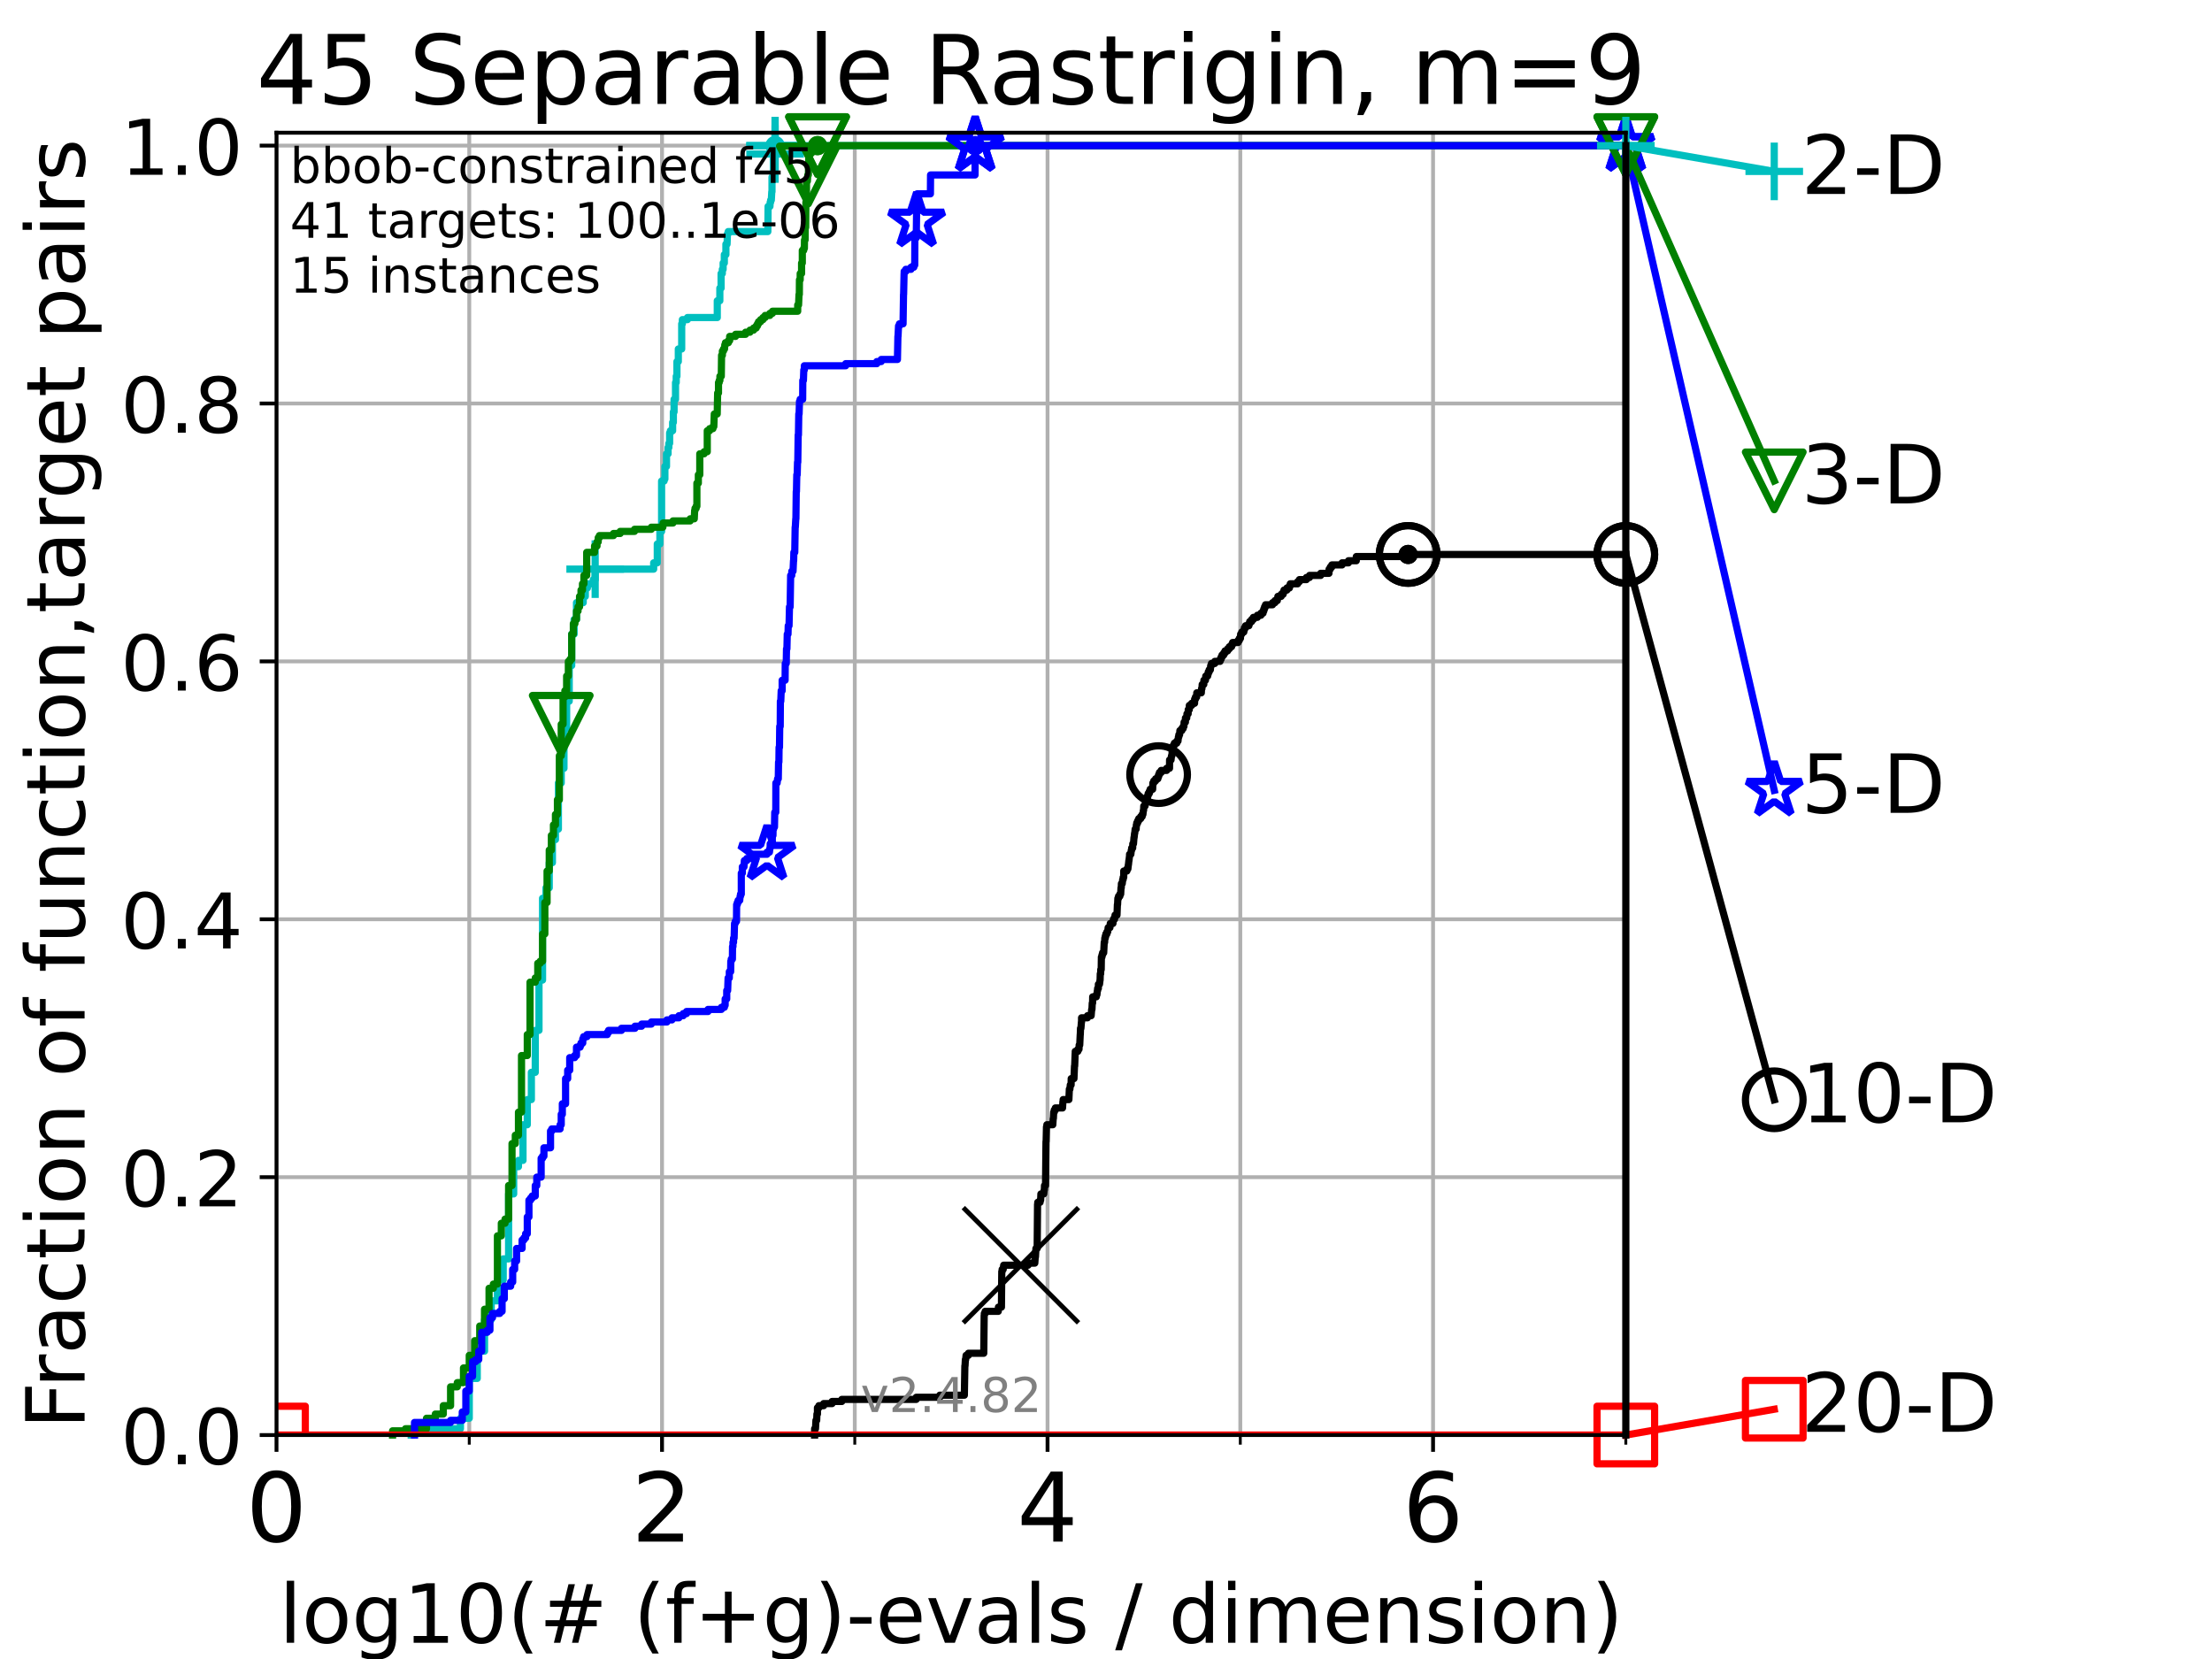 <?xml version="1.0" encoding="utf-8" standalone="no"?>
<!DOCTYPE svg PUBLIC "-//W3C//DTD SVG 1.1//EN"
  "http://www.w3.org/Graphics/SVG/1.1/DTD/svg11.dtd">
<!-- Created with matplotlib (https://matplotlib.org/) -->
<svg height="345.6pt" version="1.1" viewBox="0 0 460.8 345.6" width="460.8pt" xmlns="http://www.w3.org/2000/svg" xmlns:xlink="http://www.w3.org/1999/xlink">
 <defs>
  <style type="text/css">*{stroke-linecap:butt;stroke-linejoin:round;}</style>
 </defs>
 <g id="figure_1">
  <g id="patch_1">
   <path d="M 0 345.6 
L 460.8 345.6 
L 460.8 0 
L 0 0 
z
" style="fill:#ffffff;"/>
  </g>
  <g id="axes_1">
   <g id="patch_2">
    <path d="M 57.6 298.944 
L 338.688 298.944 
L 338.688 27.648 
L 57.6 27.648 
z
" style="fill:#ffffff;"/>
   </g>
   <g id="matplotlib.axis_1">
    <g id="xtick_1">
     <g id="line2d_1">
      <path clip-path="url(#p45c42e120a)" d="M 57.6 298.944 
L 57.6 27.648 
" style="fill:none;stroke:#b0b0b0;stroke-linecap:square;stroke-width:0.8;"/>
     </g>
     <g id="line2d_2">
      <defs>
       <path d="M 0 0 
L 0 3.5 
" id="m759bfb0020" style="stroke:#000000;stroke-width:0.8;"/>
      </defs>
      <g>
       <use style="stroke:#000000;stroke-width:0.8;" x="57.6" xlink:href="#m759bfb0020" y="298.944"/>
      </g>
     </g>
     <g id="text_1">
      <!-- 0 -->
      <g transform="translate(51.237 321.141)scale(0.2 -0.2)">
       <defs>
        <path d="M 31.781 66.406 
Q 24.172 66.406 20.328 58.906 
Q 16.5 51.422 16.5 36.375 
Q 16.5 21.391 20.328 13.891 
Q 24.172 6.391 31.781 6.391 
Q 39.453 6.391 43.281 13.891 
Q 47.125 21.391 47.125 36.375 
Q 47.125 51.422 43.281 58.906 
Q 39.453 66.406 31.781 66.406 
z
M 31.781 74.219 
Q 44.047 74.219 50.516 64.516 
Q 56.984 54.828 56.984 36.375 
Q 56.984 17.969 50.516 8.266 
Q 44.047 -1.422 31.781 -1.422 
Q 19.531 -1.422 13.062 8.266 
Q 6.594 17.969 6.594 36.375 
Q 6.594 54.828 13.062 64.516 
Q 19.531 74.219 31.781 74.219 
z
" id="DejaVuSans-48"/>
       </defs>
       <use xlink:href="#DejaVuSans-48"/>
      </g>
     </g>
    </g>
    <g id="xtick_2">
     <g id="line2d_3">
      <path clip-path="url(#p45c42e120a)" d="M 137.911 298.944 
L 137.911 27.648 
" style="fill:none;stroke:#b0b0b0;stroke-linecap:square;stroke-width:0.8;"/>
     </g>
     <g id="line2d_4">
      <g>
       <use style="stroke:#000000;stroke-width:0.8;" x="137.911" xlink:href="#m759bfb0020" y="298.944"/>
      </g>
     </g>
     <g id="text_2">
      <!-- 2 -->
      <g transform="translate(131.548 321.141)scale(0.2 -0.2)">
       <defs>
        <path d="M 19.188 8.297 
L 53.609 8.297 
L 53.609 0 
L 7.328 0 
L 7.328 8.297 
Q 12.938 14.109 22.625 23.891 
Q 32.328 33.688 34.812 36.531 
Q 39.547 41.844 41.422 45.531 
Q 43.312 49.219 43.312 52.781 
Q 43.312 58.594 39.234 62.25 
Q 35.156 65.922 28.609 65.922 
Q 23.969 65.922 18.812 64.312 
Q 13.672 62.703 7.812 59.422 
L 7.812 69.391 
Q 13.766 71.781 18.938 73 
Q 24.125 74.219 28.422 74.219 
Q 39.75 74.219 46.484 68.547 
Q 53.219 62.891 53.219 53.422 
Q 53.219 48.922 51.531 44.891 
Q 49.859 40.875 45.406 35.406 
Q 44.188 33.984 37.641 27.219 
Q 31.109 20.453 19.188 8.297 
z
" id="DejaVuSans-50"/>
       </defs>
       <use xlink:href="#DejaVuSans-50"/>
      </g>
     </g>
    </g>
    <g id="xtick_3">
     <g id="line2d_5">
      <path clip-path="url(#p45c42e120a)" d="M 218.222 298.944 
L 218.222 27.648 
" style="fill:none;stroke:#b0b0b0;stroke-linecap:square;stroke-width:0.8;"/>
     </g>
     <g id="line2d_6">
      <g>
       <use style="stroke:#000000;stroke-width:0.8;" x="218.222" xlink:href="#m759bfb0020" y="298.944"/>
      </g>
     </g>
     <g id="text_3">
      <!-- 4 -->
      <g transform="translate(211.859 321.141)scale(0.2 -0.2)">
       <defs>
        <path d="M 37.797 64.312 
L 12.891 25.391 
L 37.797 25.391 
z
M 35.203 72.906 
L 47.609 72.906 
L 47.609 25.391 
L 58.016 25.391 
L 58.016 17.188 
L 47.609 17.188 
L 47.609 0 
L 37.797 0 
L 37.797 17.188 
L 4.891 17.188 
L 4.891 26.703 
z
" id="DejaVuSans-52"/>
       </defs>
       <use xlink:href="#DejaVuSans-52"/>
      </g>
     </g>
    </g>
    <g id="xtick_4">
     <g id="line2d_7">
      <path clip-path="url(#p45c42e120a)" d="M 298.533 298.944 
L 298.533 27.648 
" style="fill:none;stroke:#b0b0b0;stroke-linecap:square;stroke-width:0.8;"/>
     </g>
     <g id="line2d_8">
      <g>
       <use style="stroke:#000000;stroke-width:0.8;" x="298.533" xlink:href="#m759bfb0020" y="298.944"/>
      </g>
     </g>
     <g id="text_4">
      <!-- 6 -->
      <g transform="translate(292.17 321.141)scale(0.2 -0.2)">
       <defs>
        <path d="M 33.016 40.375 
Q 26.375 40.375 22.484 35.828 
Q 18.609 31.297 18.609 23.391 
Q 18.609 15.531 22.484 10.953 
Q 26.375 6.391 33.016 6.391 
Q 39.656 6.391 43.531 10.953 
Q 47.406 15.531 47.406 23.391 
Q 47.406 31.297 43.531 35.828 
Q 39.656 40.375 33.016 40.375 
z
M 52.594 71.297 
L 52.594 62.312 
Q 48.875 64.062 45.094 64.984 
Q 41.312 65.922 37.594 65.922 
Q 27.828 65.922 22.672 59.328 
Q 17.531 52.734 16.797 39.406 
Q 19.672 43.656 24.016 45.922 
Q 28.375 48.188 33.594 48.188 
Q 44.578 48.188 50.953 41.516 
Q 57.328 34.859 57.328 23.391 
Q 57.328 12.156 50.688 5.359 
Q 44.047 -1.422 33.016 -1.422 
Q 20.359 -1.422 13.672 8.266 
Q 6.984 17.969 6.984 36.375 
Q 6.984 53.656 15.188 63.938 
Q 23.391 74.219 37.203 74.219 
Q 40.922 74.219 44.703 73.484 
Q 48.484 72.75 52.594 71.297 
z
" id="DejaVuSans-54"/>
       </defs>
       <use xlink:href="#DejaVuSans-54"/>
      </g>
     </g>
    </g>
    <g id="xtick_5">
     <g id="line2d_9">
      <path clip-path="url(#p45c42e120a)" d="M 97.755 298.944 
L 97.755 27.648 
" style="fill:none;stroke:#b0b0b0;stroke-linecap:square;stroke-width:0.8;"/>
     </g>
     <g id="line2d_10">
      <defs>
       <path d="M 0 0 
L 0 2 
" id="m497df59bce" style="stroke:#000000;stroke-width:0.6;"/>
      </defs>
      <g>
       <use style="stroke:#000000;stroke-width:0.6;" x="97.755" xlink:href="#m497df59bce" y="298.944"/>
      </g>
     </g>
    </g>
    <g id="xtick_6">
     <g id="line2d_11">
      <path clip-path="url(#p45c42e120a)" d="M 178.066 298.944 
L 178.066 27.648 
" style="fill:none;stroke:#b0b0b0;stroke-linecap:square;stroke-width:0.8;"/>
     </g>
     <g id="line2d_12">
      <g>
       <use style="stroke:#000000;stroke-width:0.6;" x="178.066" xlink:href="#m497df59bce" y="298.944"/>
      </g>
     </g>
    </g>
    <g id="xtick_7">
     <g id="line2d_13">
      <path clip-path="url(#p45c42e120a)" d="M 258.377 298.944 
L 258.377 27.648 
" style="fill:none;stroke:#b0b0b0;stroke-linecap:square;stroke-width:0.8;"/>
     </g>
     <g id="line2d_14">
      <g>
       <use style="stroke:#000000;stroke-width:0.6;" x="258.377" xlink:href="#m497df59bce" y="298.944"/>
      </g>
     </g>
    </g>
    <g id="xtick_8">
     <g id="line2d_15">
      <path clip-path="url(#p45c42e120a)" d="M 338.688 298.944 
L 338.688 27.648 
" style="fill:none;stroke:#b0b0b0;stroke-linecap:square;stroke-width:0.8;"/>
     </g>
     <g id="line2d_16">
      <g>
       <use style="stroke:#000000;stroke-width:0.6;" x="338.688" xlink:href="#m497df59bce" y="298.944"/>
      </g>
     </g>
    </g>
    <g id="text_5">
     <!-- log10(# (f+g)-evals / dimension) -->
     <g transform="translate(58.145 342.218)scale(0.17 -0.17)">
      <defs>
       <path d="M 9.422 75.984 
L 18.406 75.984 
L 18.406 0 
L 9.422 0 
z
" id="DejaVuSans-108"/>
       <path d="M 30.609 48.391 
Q 23.391 48.391 19.188 42.75 
Q 14.984 37.109 14.984 27.297 
Q 14.984 17.484 19.156 11.844 
Q 23.344 6.203 30.609 6.203 
Q 37.797 6.203 41.984 11.859 
Q 46.188 17.531 46.188 27.297 
Q 46.188 37.016 41.984 42.703 
Q 37.797 48.391 30.609 48.391 
z
M 30.609 56 
Q 42.328 56 49.016 48.375 
Q 55.719 40.766 55.719 27.297 
Q 55.719 13.875 49.016 6.219 
Q 42.328 -1.422 30.609 -1.422 
Q 18.844 -1.422 12.172 6.219 
Q 5.516 13.875 5.516 27.297 
Q 5.516 40.766 12.172 48.375 
Q 18.844 56 30.609 56 
z
" id="DejaVuSans-111"/>
       <path d="M 45.406 27.984 
Q 45.406 37.75 41.375 43.109 
Q 37.359 48.484 30.078 48.484 
Q 22.859 48.484 18.828 43.109 
Q 14.797 37.75 14.797 27.984 
Q 14.797 18.266 18.828 12.891 
Q 22.859 7.516 30.078 7.516 
Q 37.359 7.516 41.375 12.891 
Q 45.406 18.266 45.406 27.984 
z
M 54.391 6.781 
Q 54.391 -7.172 48.188 -13.984 
Q 42 -20.797 29.203 -20.797 
Q 24.469 -20.797 20.266 -20.094 
Q 16.062 -19.391 12.109 -17.922 
L 12.109 -9.188 
Q 16.062 -11.328 19.922 -12.344 
Q 23.781 -13.375 27.781 -13.375 
Q 36.625 -13.375 41.016 -8.766 
Q 45.406 -4.156 45.406 5.172 
L 45.406 9.625 
Q 42.625 4.781 38.281 2.391 
Q 33.938 0 27.875 0 
Q 17.828 0 11.672 7.656 
Q 5.516 15.328 5.516 27.984 
Q 5.516 40.672 11.672 48.328 
Q 17.828 56 27.875 56 
Q 33.938 56 38.281 53.609 
Q 42.625 51.219 45.406 46.391 
L 45.406 54.688 
L 54.391 54.688 
z
" id="DejaVuSans-103"/>
       <path d="M 12.406 8.297 
L 28.516 8.297 
L 28.516 63.922 
L 10.984 60.406 
L 10.984 69.391 
L 28.422 72.906 
L 38.281 72.906 
L 38.281 8.297 
L 54.391 8.297 
L 54.391 0 
L 12.406 0 
z
" id="DejaVuSans-49"/>
       <path d="M 31 75.875 
Q 24.469 64.656 21.281 53.656 
Q 18.109 42.672 18.109 31.391 
Q 18.109 20.125 21.312 9.062 
Q 24.516 -2 31 -13.188 
L 23.188 -13.188 
Q 15.875 -1.703 12.234 9.375 
Q 8.594 20.453 8.594 31.391 
Q 8.594 42.281 12.203 53.312 
Q 15.828 64.359 23.188 75.875 
z
" id="DejaVuSans-40"/>
       <path d="M 51.125 44 
L 36.922 44 
L 32.812 27.688 
L 47.125 27.688 
z
M 43.797 71.781 
L 38.719 51.516 
L 52.984 51.516 
L 58.109 71.781 
L 65.922 71.781 
L 60.891 51.516 
L 76.125 51.516 
L 76.125 44 
L 58.984 44 
L 54.984 27.688 
L 70.516 27.688 
L 70.516 20.219 
L 53.078 20.219 
L 48 0 
L 40.188 0 
L 45.219 20.219 
L 30.906 20.219 
L 25.875 0 
L 18.016 0 
L 23.094 20.219 
L 7.719 20.219 
L 7.719 27.688 
L 24.906 27.688 
L 29 44 
L 13.281 44 
L 13.281 51.516 
L 30.906 51.516 
L 35.891 71.781 
z
" id="DejaVuSans-35"/>
       <path id="DejaVuSans-32"/>
       <path d="M 37.109 75.984 
L 37.109 68.5 
L 28.516 68.5 
Q 23.688 68.5 21.797 66.547 
Q 19.922 64.594 19.922 59.516 
L 19.922 54.688 
L 34.719 54.688 
L 34.719 47.703 
L 19.922 47.703 
L 19.922 0 
L 10.891 0 
L 10.891 47.703 
L 2.297 47.703 
L 2.297 54.688 
L 10.891 54.688 
L 10.891 58.5 
Q 10.891 67.625 15.141 71.797 
Q 19.391 75.984 28.609 75.984 
z
" id="DejaVuSans-102"/>
       <path d="M 46 62.703 
L 46 35.5 
L 73.188 35.5 
L 73.188 27.203 
L 46 27.203 
L 46 0 
L 37.797 0 
L 37.797 27.203 
L 10.594 27.203 
L 10.594 35.5 
L 37.797 35.5 
L 37.797 62.703 
z
" id="DejaVuSans-43"/>
       <path d="M 8.016 75.875 
L 15.828 75.875 
Q 23.141 64.359 26.781 53.312 
Q 30.422 42.281 30.422 31.391 
Q 30.422 20.453 26.781 9.375 
Q 23.141 -1.703 15.828 -13.188 
L 8.016 -13.188 
Q 14.5 -2 17.703 9.062 
Q 20.906 20.125 20.906 31.391 
Q 20.906 42.672 17.703 53.656 
Q 14.5 64.656 8.016 75.875 
z
" id="DejaVuSans-41"/>
       <path d="M 4.891 31.391 
L 31.203 31.391 
L 31.203 23.391 
L 4.891 23.391 
z
" id="DejaVuSans-45"/>
       <path d="M 56.203 29.594 
L 56.203 25.203 
L 14.891 25.203 
Q 15.484 15.922 20.484 11.062 
Q 25.484 6.203 34.422 6.203 
Q 39.594 6.203 44.453 7.469 
Q 49.312 8.734 54.109 11.281 
L 54.109 2.781 
Q 49.266 0.734 44.188 -0.344 
Q 39.109 -1.422 33.891 -1.422 
Q 20.797 -1.422 13.156 6.188 
Q 5.516 13.812 5.516 26.812 
Q 5.516 40.234 12.766 48.109 
Q 20.016 56 32.328 56 
Q 43.359 56 49.781 48.891 
Q 56.203 41.797 56.203 29.594 
z
M 47.219 32.234 
Q 47.125 39.594 43.094 43.984 
Q 39.062 48.391 32.422 48.391 
Q 24.906 48.391 20.391 44.141 
Q 15.875 39.891 15.188 32.172 
z
" id="DejaVuSans-101"/>
       <path d="M 2.984 54.688 
L 12.5 54.688 
L 29.594 8.797 
L 46.688 54.688 
L 56.203 54.688 
L 35.688 0 
L 23.484 0 
z
" id="DejaVuSans-118"/>
       <path d="M 34.281 27.484 
Q 23.391 27.484 19.188 25 
Q 14.984 22.516 14.984 16.5 
Q 14.984 11.719 18.141 8.906 
Q 21.297 6.109 26.703 6.109 
Q 34.188 6.109 38.703 11.406 
Q 43.219 16.703 43.219 25.484 
L 43.219 27.484 
z
M 52.203 31.203 
L 52.203 0 
L 43.219 0 
L 43.219 8.297 
Q 40.141 3.328 35.547 0.953 
Q 30.953 -1.422 24.312 -1.422 
Q 15.922 -1.422 10.953 3.297 
Q 6 8.016 6 15.922 
Q 6 25.141 12.172 29.828 
Q 18.359 34.516 30.609 34.516 
L 43.219 34.516 
L 43.219 35.406 
Q 43.219 41.609 39.141 45 
Q 35.062 48.391 27.688 48.391 
Q 23 48.391 18.547 47.266 
Q 14.109 46.141 10.016 43.891 
L 10.016 52.203 
Q 14.938 54.109 19.578 55.047 
Q 24.219 56 28.609 56 
Q 40.484 56 46.344 49.844 
Q 52.203 43.703 52.203 31.203 
z
" id="DejaVuSans-97"/>
       <path d="M 44.281 53.078 
L 44.281 44.578 
Q 40.484 46.531 36.375 47.5 
Q 32.281 48.484 27.875 48.484 
Q 21.188 48.484 17.844 46.438 
Q 14.5 44.391 14.5 40.281 
Q 14.5 37.156 16.891 35.375 
Q 19.281 33.594 26.516 31.984 
L 29.594 31.297 
Q 39.156 29.25 43.188 25.516 
Q 47.219 21.781 47.219 15.094 
Q 47.219 7.469 41.188 3.016 
Q 35.156 -1.422 24.609 -1.422 
Q 20.219 -1.422 15.453 -0.562 
Q 10.688 0.297 5.422 2 
L 5.422 11.281 
Q 10.406 8.688 15.234 7.391 
Q 20.062 6.109 24.812 6.109 
Q 31.156 6.109 34.562 8.281 
Q 37.984 10.453 37.984 14.406 
Q 37.984 18.062 35.516 20.016 
Q 33.062 21.969 24.703 23.781 
L 21.578 24.516 
Q 13.234 26.266 9.516 29.906 
Q 5.812 33.547 5.812 39.891 
Q 5.812 47.609 11.281 51.797 
Q 16.75 56 26.812 56 
Q 31.781 56 36.172 55.266 
Q 40.578 54.547 44.281 53.078 
z
" id="DejaVuSans-115"/>
       <path d="M 25.391 72.906 
L 33.688 72.906 
L 8.297 -9.281 
L 0 -9.281 
z
" id="DejaVuSans-47"/>
       <path d="M 45.406 46.391 
L 45.406 75.984 
L 54.391 75.984 
L 54.391 0 
L 45.406 0 
L 45.406 8.203 
Q 42.578 3.328 38.25 0.953 
Q 33.938 -1.422 27.875 -1.422 
Q 17.969 -1.422 11.734 6.484 
Q 5.516 14.406 5.516 27.297 
Q 5.516 40.188 11.734 48.094 
Q 17.969 56 27.875 56 
Q 33.938 56 38.25 53.625 
Q 42.578 51.266 45.406 46.391 
z
M 14.797 27.297 
Q 14.797 17.391 18.875 11.75 
Q 22.953 6.109 30.078 6.109 
Q 37.203 6.109 41.297 11.75 
Q 45.406 17.391 45.406 27.297 
Q 45.406 37.203 41.297 42.844 
Q 37.203 48.484 30.078 48.484 
Q 22.953 48.484 18.875 42.844 
Q 14.797 37.203 14.797 27.297 
z
" id="DejaVuSans-100"/>
       <path d="M 9.422 54.688 
L 18.406 54.688 
L 18.406 0 
L 9.422 0 
z
M 9.422 75.984 
L 18.406 75.984 
L 18.406 64.594 
L 9.422 64.594 
z
" id="DejaVuSans-105"/>
       <path d="M 52 44.188 
Q 55.375 50.25 60.062 53.125 
Q 64.75 56 71.094 56 
Q 79.641 56 84.281 50.016 
Q 88.922 44.047 88.922 33.016 
L 88.922 0 
L 79.891 0 
L 79.891 32.719 
Q 79.891 40.578 77.094 44.375 
Q 74.312 48.188 68.609 48.188 
Q 61.625 48.188 57.562 43.547 
Q 53.516 38.922 53.516 30.906 
L 53.516 0 
L 44.484 0 
L 44.484 32.719 
Q 44.484 40.625 41.703 44.406 
Q 38.922 48.188 33.109 48.188 
Q 26.219 48.188 22.156 43.531 
Q 18.109 38.875 18.109 30.906 
L 18.109 0 
L 9.078 0 
L 9.078 54.688 
L 18.109 54.688 
L 18.109 46.188 
Q 21.188 51.219 25.484 53.609 
Q 29.781 56 35.688 56 
Q 41.656 56 45.828 52.969 
Q 50 49.953 52 44.188 
z
" id="DejaVuSans-109"/>
       <path d="M 54.891 33.016 
L 54.891 0 
L 45.906 0 
L 45.906 32.719 
Q 45.906 40.484 42.875 44.328 
Q 39.844 48.188 33.797 48.188 
Q 26.516 48.188 22.312 43.547 
Q 18.109 38.922 18.109 30.906 
L 18.109 0 
L 9.078 0 
L 9.078 54.688 
L 18.109 54.688 
L 18.109 46.188 
Q 21.344 51.125 25.703 53.562 
Q 30.078 56 35.797 56 
Q 45.219 56 50.047 50.172 
Q 54.891 44.344 54.891 33.016 
z
" id="DejaVuSans-110"/>
      </defs>
      <use xlink:href="#DejaVuSans-108"/>
      <use x="27.783" xlink:href="#DejaVuSans-111"/>
      <use x="88.965" xlink:href="#DejaVuSans-103"/>
      <use x="152.441" xlink:href="#DejaVuSans-49"/>
      <use x="216.064" xlink:href="#DejaVuSans-48"/>
      <use x="279.688" xlink:href="#DejaVuSans-40"/>
      <use x="318.701" xlink:href="#DejaVuSans-35"/>
      <use x="402.49" xlink:href="#DejaVuSans-32"/>
      <use x="434.277" xlink:href="#DejaVuSans-40"/>
      <use x="473.291" xlink:href="#DejaVuSans-102"/>
      <use x="508.496" xlink:href="#DejaVuSans-43"/>
      <use x="592.285" xlink:href="#DejaVuSans-103"/>
      <use x="655.762" xlink:href="#DejaVuSans-41"/>
      <use x="694.775" xlink:href="#DejaVuSans-45"/>
      <use x="730.859" xlink:href="#DejaVuSans-101"/>
      <use x="792.383" xlink:href="#DejaVuSans-118"/>
      <use x="851.562" xlink:href="#DejaVuSans-97"/>
      <use x="912.842" xlink:href="#DejaVuSans-108"/>
      <use x="940.625" xlink:href="#DejaVuSans-115"/>
      <use x="992.725" xlink:href="#DejaVuSans-32"/>
      <use x="1024.512" xlink:href="#DejaVuSans-47"/>
      <use x="1058.203" xlink:href="#DejaVuSans-32"/>
      <use x="1089.99" xlink:href="#DejaVuSans-100"/>
      <use x="1153.467" xlink:href="#DejaVuSans-105"/>
      <use x="1181.25" xlink:href="#DejaVuSans-109"/>
      <use x="1278.662" xlink:href="#DejaVuSans-101"/>
      <use x="1340.186" xlink:href="#DejaVuSans-110"/>
      <use x="1403.564" xlink:href="#DejaVuSans-115"/>
      <use x="1455.664" xlink:href="#DejaVuSans-105"/>
      <use x="1483.447" xlink:href="#DejaVuSans-111"/>
      <use x="1544.629" xlink:href="#DejaVuSans-110"/>
      <use x="1608.008" xlink:href="#DejaVuSans-41"/>
     </g>
    </g>
   </g>
   <g id="matplotlib.axis_2">
    <g id="ytick_1">
     <g id="line2d_17">
      <path clip-path="url(#p45c42e120a)" d="M 57.6 298.944 
L 338.688 298.944 
" style="fill:none;stroke:#b0b0b0;stroke-linecap:square;stroke-width:0.8;"/>
     </g>
     <g id="line2d_18">
      <defs>
       <path d="M 0 0 
L -3.5 0 
" id="mc414658f86" style="stroke:#000000;stroke-width:0.8;"/>
      </defs>
      <g>
       <use style="stroke:#000000;stroke-width:0.8;" x="57.6" xlink:href="#mc414658f86" y="298.944"/>
      </g>
     </g>
     <g id="text_6">
      <!-- 0.0 -->
      <g transform="translate(25.155 305.023)scale(0.16 -0.16)">
       <defs>
        <path d="M 10.688 12.406 
L 21 12.406 
L 21 0 
L 10.688 0 
z
" id="DejaVuSans-46"/>
       </defs>
       <use xlink:href="#DejaVuSans-48"/>
       <use x="63.623" xlink:href="#DejaVuSans-46"/>
       <use x="95.41" xlink:href="#DejaVuSans-48"/>
      </g>
     </g>
    </g>
    <g id="ytick_2">
     <g id="line2d_19">
      <path clip-path="url(#p45c42e120a)" d="M 57.6 245.222 
L 338.688 245.222 
" style="fill:none;stroke:#b0b0b0;stroke-linecap:square;stroke-width:0.8;"/>
     </g>
     <g id="line2d_20">
      <g>
       <use style="stroke:#000000;stroke-width:0.8;" x="57.6" xlink:href="#mc414658f86" y="245.222"/>
      </g>
     </g>
     <g id="text_7">
      <!-- 0.2 -->
      <g transform="translate(25.155 251.301)scale(0.16 -0.16)">
       <use xlink:href="#DejaVuSans-48"/>
       <use x="63.623" xlink:href="#DejaVuSans-46"/>
       <use x="95.41" xlink:href="#DejaVuSans-50"/>
      </g>
     </g>
    </g>
    <g id="ytick_3">
     <g id="line2d_21">
      <path clip-path="url(#p45c42e120a)" d="M 57.6 191.5 
L 338.688 191.5 
" style="fill:none;stroke:#b0b0b0;stroke-linecap:square;stroke-width:0.8;"/>
     </g>
     <g id="line2d_22">
      <g>
       <use style="stroke:#000000;stroke-width:0.8;" x="57.6" xlink:href="#mc414658f86" y="191.5"/>
      </g>
     </g>
     <g id="text_8">
      <!-- 0.4 -->
      <g transform="translate(25.155 197.579)scale(0.16 -0.16)">
       <use xlink:href="#DejaVuSans-48"/>
       <use x="63.623" xlink:href="#DejaVuSans-46"/>
       <use x="95.41" xlink:href="#DejaVuSans-52"/>
      </g>
     </g>
    </g>
    <g id="ytick_4">
     <g id="line2d_23">
      <path clip-path="url(#p45c42e120a)" d="M 57.6 137.778 
L 338.688 137.778 
" style="fill:none;stroke:#b0b0b0;stroke-linecap:square;stroke-width:0.8;"/>
     </g>
     <g id="line2d_24">
      <g>
       <use style="stroke:#000000;stroke-width:0.8;" x="57.6" xlink:href="#mc414658f86" y="137.778"/>
      </g>
     </g>
     <g id="text_9">
      <!-- 0.6 -->
      <g transform="translate(25.155 143.857)scale(0.16 -0.16)">
       <use xlink:href="#DejaVuSans-48"/>
       <use x="63.623" xlink:href="#DejaVuSans-46"/>
       <use x="95.41" xlink:href="#DejaVuSans-54"/>
      </g>
     </g>
    </g>
    <g id="ytick_5">
     <g id="line2d_25">
      <path clip-path="url(#p45c42e120a)" d="M 57.6 84.056 
L 338.688 84.056 
" style="fill:none;stroke:#b0b0b0;stroke-linecap:square;stroke-width:0.8;"/>
     </g>
     <g id="line2d_26">
      <g>
       <use style="stroke:#000000;stroke-width:0.8;" x="57.6" xlink:href="#mc414658f86" y="84.056"/>
      </g>
     </g>
     <g id="text_10">
      <!-- 0.8 -->
      <g transform="translate(25.155 90.135)scale(0.16 -0.16)">
       <defs>
        <path d="M 31.781 34.625 
Q 24.75 34.625 20.719 30.859 
Q 16.703 27.094 16.703 20.516 
Q 16.703 13.922 20.719 10.156 
Q 24.75 6.391 31.781 6.391 
Q 38.812 6.391 42.859 10.172 
Q 46.922 13.969 46.922 20.516 
Q 46.922 27.094 42.891 30.859 
Q 38.875 34.625 31.781 34.625 
z
M 21.922 38.812 
Q 15.578 40.375 12.031 44.719 
Q 8.5 49.078 8.5 55.328 
Q 8.5 64.062 14.719 69.141 
Q 20.953 74.219 31.781 74.219 
Q 42.672 74.219 48.875 69.141 
Q 55.078 64.062 55.078 55.328 
Q 55.078 49.078 51.531 44.719 
Q 48 40.375 41.703 38.812 
Q 48.828 37.156 52.797 32.312 
Q 56.781 27.484 56.781 20.516 
Q 56.781 9.906 50.312 4.234 
Q 43.844 -1.422 31.781 -1.422 
Q 19.734 -1.422 13.25 4.234 
Q 6.781 9.906 6.781 20.516 
Q 6.781 27.484 10.781 32.312 
Q 14.797 37.156 21.922 38.812 
z
M 18.312 54.391 
Q 18.312 48.734 21.844 45.562 
Q 25.391 42.391 31.781 42.391 
Q 38.141 42.391 41.719 45.562 
Q 45.312 48.734 45.312 54.391 
Q 45.312 60.062 41.719 63.234 
Q 38.141 66.406 31.781 66.406 
Q 25.391 66.406 21.844 63.234 
Q 18.312 60.062 18.312 54.391 
z
" id="DejaVuSans-56"/>
       </defs>
       <use xlink:href="#DejaVuSans-48"/>
       <use x="63.623" xlink:href="#DejaVuSans-46"/>
       <use x="95.41" xlink:href="#DejaVuSans-56"/>
      </g>
     </g>
    </g>
    <g id="ytick_6">
     <g id="line2d_27">
      <path clip-path="url(#p45c42e120a)" d="M 57.6 30.334 
L 338.688 30.334 
" style="fill:none;stroke:#b0b0b0;stroke-linecap:square;stroke-width:0.8;"/>
     </g>
     <g id="line2d_28">
      <g>
       <use style="stroke:#000000;stroke-width:0.8;" x="57.6" xlink:href="#mc414658f86" y="30.334"/>
      </g>
     </g>
     <g id="text_11">
      <!-- 1.0 -->
      <g transform="translate(25.155 36.413)scale(0.16 -0.16)">
       <use xlink:href="#DejaVuSans-49"/>
       <use x="63.623" xlink:href="#DejaVuSans-46"/>
       <use x="95.41" xlink:href="#DejaVuSans-48"/>
      </g>
     </g>
    </g>
    <g id="text_12">
     <!-- Fraction of function,target pairs -->
     <g transform="translate(17.62 297.681)rotate(-90)scale(0.17 -0.17)">
      <defs>
       <path d="M 9.812 72.906 
L 51.703 72.906 
L 51.703 64.594 
L 19.672 64.594 
L 19.672 43.109 
L 48.578 43.109 
L 48.578 34.812 
L 19.672 34.812 
L 19.672 0 
L 9.812 0 
z
" id="DejaVuSans-70"/>
       <path d="M 41.109 46.297 
Q 39.594 47.172 37.812 47.578 
Q 36.031 48 33.891 48 
Q 26.266 48 22.188 43.047 
Q 18.109 38.094 18.109 28.812 
L 18.109 0 
L 9.078 0 
L 9.078 54.688 
L 18.109 54.688 
L 18.109 46.188 
Q 20.953 51.172 25.484 53.578 
Q 30.031 56 36.531 56 
Q 37.453 56 38.578 55.875 
Q 39.703 55.766 41.062 55.516 
z
" id="DejaVuSans-114"/>
       <path d="M 48.781 52.594 
L 48.781 44.188 
Q 44.969 46.297 41.141 47.344 
Q 37.312 48.391 33.406 48.391 
Q 24.656 48.391 19.812 42.844 
Q 14.984 37.312 14.984 27.297 
Q 14.984 17.281 19.812 11.734 
Q 24.656 6.203 33.406 6.203 
Q 37.312 6.203 41.141 7.25 
Q 44.969 8.297 48.781 10.406 
L 48.781 2.094 
Q 45.016 0.344 40.984 -0.531 
Q 36.969 -1.422 32.422 -1.422 
Q 20.062 -1.422 12.781 6.344 
Q 5.516 14.109 5.516 27.297 
Q 5.516 40.672 12.859 48.328 
Q 20.219 56 33.016 56 
Q 37.156 56 41.109 55.141 
Q 45.062 54.297 48.781 52.594 
z
" id="DejaVuSans-99"/>
       <path d="M 18.312 70.219 
L 18.312 54.688 
L 36.812 54.688 
L 36.812 47.703 
L 18.312 47.703 
L 18.312 18.016 
Q 18.312 11.328 20.141 9.422 
Q 21.969 7.516 27.594 7.516 
L 36.812 7.516 
L 36.812 0 
L 27.594 0 
Q 17.188 0 13.234 3.875 
Q 9.281 7.766 9.281 18.016 
L 9.281 47.703 
L 2.688 47.703 
L 2.688 54.688 
L 9.281 54.688 
L 9.281 70.219 
z
" id="DejaVuSans-116"/>
       <path d="M 8.5 21.578 
L 8.5 54.688 
L 17.484 54.688 
L 17.484 21.922 
Q 17.484 14.156 20.5 10.266 
Q 23.531 6.391 29.594 6.391 
Q 36.859 6.391 41.078 11.031 
Q 45.312 15.672 45.312 23.688 
L 45.312 54.688 
L 54.297 54.688 
L 54.297 0 
L 45.312 0 
L 45.312 8.406 
Q 42.047 3.422 37.719 1 
Q 33.406 -1.422 27.688 -1.422 
Q 18.266 -1.422 13.375 4.438 
Q 8.5 10.297 8.5 21.578 
z
M 31.109 56 
z
" id="DejaVuSans-117"/>
       <path d="M 11.719 12.406 
L 22.016 12.406 
L 22.016 4 
L 14.016 -11.625 
L 7.719 -11.625 
L 11.719 4 
z
" id="DejaVuSans-44"/>
       <path d="M 18.109 8.203 
L 18.109 -20.797 
L 9.078 -20.797 
L 9.078 54.688 
L 18.109 54.688 
L 18.109 46.391 
Q 20.953 51.266 25.266 53.625 
Q 29.594 56 35.594 56 
Q 45.562 56 51.781 48.094 
Q 58.016 40.188 58.016 27.297 
Q 58.016 14.406 51.781 6.484 
Q 45.562 -1.422 35.594 -1.422 
Q 29.594 -1.422 25.266 0.953 
Q 20.953 3.328 18.109 8.203 
z
M 48.688 27.297 
Q 48.688 37.203 44.609 42.844 
Q 40.531 48.484 33.406 48.484 
Q 26.266 48.484 22.188 42.844 
Q 18.109 37.203 18.109 27.297 
Q 18.109 17.391 22.188 11.75 
Q 26.266 6.109 33.406 6.109 
Q 40.531 6.109 44.609 11.75 
Q 48.688 17.391 48.688 27.297 
z
" id="DejaVuSans-112"/>
      </defs>
      <use xlink:href="#DejaVuSans-70"/>
      <use x="50.27" xlink:href="#DejaVuSans-114"/>
      <use x="91.383" xlink:href="#DejaVuSans-97"/>
      <use x="152.662" xlink:href="#DejaVuSans-99"/>
      <use x="207.643" xlink:href="#DejaVuSans-116"/>
      <use x="246.852" xlink:href="#DejaVuSans-105"/>
      <use x="274.635" xlink:href="#DejaVuSans-111"/>
      <use x="335.816" xlink:href="#DejaVuSans-110"/>
      <use x="399.195" xlink:href="#DejaVuSans-32"/>
      <use x="430.982" xlink:href="#DejaVuSans-111"/>
      <use x="492.164" xlink:href="#DejaVuSans-102"/>
      <use x="527.369" xlink:href="#DejaVuSans-32"/>
      <use x="559.156" xlink:href="#DejaVuSans-102"/>
      <use x="594.361" xlink:href="#DejaVuSans-117"/>
      <use x="657.74" xlink:href="#DejaVuSans-110"/>
      <use x="721.119" xlink:href="#DejaVuSans-99"/>
      <use x="776.1" xlink:href="#DejaVuSans-116"/>
      <use x="815.309" xlink:href="#DejaVuSans-105"/>
      <use x="843.092" xlink:href="#DejaVuSans-111"/>
      <use x="904.273" xlink:href="#DejaVuSans-110"/>
      <use x="967.652" xlink:href="#DejaVuSans-44"/>
      <use x="999.439" xlink:href="#DejaVuSans-116"/>
      <use x="1038.648" xlink:href="#DejaVuSans-97"/>
      <use x="1099.928" xlink:href="#DejaVuSans-114"/>
      <use x="1139.291" xlink:href="#DejaVuSans-103"/>
      <use x="1202.768" xlink:href="#DejaVuSans-101"/>
      <use x="1264.291" xlink:href="#DejaVuSans-116"/>
      <use x="1303.5" xlink:href="#DejaVuSans-32"/>
      <use x="1335.287" xlink:href="#DejaVuSans-112"/>
      <use x="1398.764" xlink:href="#DejaVuSans-97"/>
      <use x="1460.043" xlink:href="#DejaVuSans-105"/>
      <use x="1487.826" xlink:href="#DejaVuSans-114"/>
      <use x="1528.939" xlink:href="#DejaVuSans-115"/>
     </g>
    </g>
   </g>
   <g id="line2d_29">
    <defs>
     <path d="M 0 1.5 
C 0.398 1.5 0.779 1.342 1.061 1.061 
C 1.342 0.779 1.5 0.398 1.5 0 
C 1.5 -0.398 1.342 -0.779 1.061 -1.061 
C 0.779 -1.342 0.398 -1.5 0 -1.5 
C -0.398 -1.5 -0.779 -1.342 -1.061 -1.061 
C -1.342 -0.779 -1.5 -0.398 -1.5 0 
C -1.5 0.398 -1.342 0.779 -1.061 1.061 
C -0.779 1.342 -0.398 1.5 0 1.5 
z
" id="mbb59e09527" style="stroke:#00bfbf;"/>
    </defs>
    <g>
     <use style="fill:#00bfbf;stroke:#00bfbf;" x="161.466" xlink:href="#mbb59e09527" y="30.334"/>
     <use style="fill:#00bfbf;stroke:#00bfbf;" x="161.466" xlink:href="#mbb59e09527" y="30.334"/>
    </g>
   </g>
   <g id="line2d_30">
    <path d="M 85.667 298.944 
L 85.667 298.07 
L 88.847 298.07 
L 88.847 297.634 
L 95.918 297.634 
L 95.918 295.45 
L 97.755 295.45 
L 97.755 287.151 
L 99.418 287.151 
L 99.418 281.473 
L 100.935 281.473 
L 100.935 274.922 
L 102.331 274.922 
L 102.331 270.991 
L 103.623 270.991 
L 103.623 266.623 
L 104.826 266.623 
L 104.826 262.256 
L 105.952 262.256 
L 105.952 248.716 
L 107.009 248.716 
L 107.009 243.038 
L 108.006 243.038 
L 108.006 241.728 
L 108.949 241.728 
L 108.949 234.303 
L 109.843 234.303 
L 109.843 229.062 
L 110.694 229.062 
L 110.694 223.384 
L 111.506 223.384 
L 111.506 214.649 
L 112.281 214.649 
L 112.281 204.166 
L 113.023 204.166 
L 113.023 187.132 
L 113.735 187.132 
L 113.735 184.949 
L 114.419 184.949 
L 114.419 179.707 
L 115.077 179.707 
L 115.077 174.903 
L 115.711 174.903 
L 115.711 172.719 
L 116.323 172.719 
L 116.323 163.11 
L 116.914 163.11 
L 116.914 160.053 
L 117.486 160.053 
L 117.486 151.755 
L 118.04 151.755 
L 118.04 146.077 
L 118.577 146.077 
L 118.577 138.652 
L 119.097 138.652 
L 119.097 132.1 
L 119.603 132.1 
L 119.603 129.043 
L 120.094 129.043 
L 120.094 125.549 
L 121.49 125.549 
L 121.49 124.238 
L 121.931 124.238 
L 121.931 122.491 
L 122.362 122.491 
L 122.362 121.618 
L 123.594 121.618 
L 123.594 120.744 
L 123.985 120.744 
L 123.985 118.56 
L 136.17 118.56 
L 136.17 117.25 
L 136.924 117.25 
L 136.924 113.319 
L 137.469 113.319 
L 137.469 110.699 
L 137.823 110.699 
L 137.823 100.216 
L 138.341 100.216 
L 138.341 99.78 
L 138.511 99.78 
L 138.511 97.159 
L 138.845 97.159 
L 138.845 94.538 
L 139.172 94.538 
L 139.172 93.228 
L 139.334 93.228 
L 139.334 92.355 
L 139.494 92.355 
L 139.494 90.171 
L 139.652 90.171 
L 139.652 89.734 
L 140.119 89.734 
L 140.119 87.987 
L 140.272 87.987 
L 140.272 85.803 
L 140.424 85.803 
L 140.424 83.183 
L 140.723 83.183 
L 140.723 79.688 
L 140.871 79.688 
L 140.871 78.378 
L 141.018 78.378 
L 141.018 75.321 
L 141.307 75.321 
L 141.307 72.7 
L 142.01 72.7 
L 142.01 67.459 
L 142.148 67.459 
L 142.148 66.586 
L 143.209 66.586 
L 143.209 66.149 
L 149.423 66.149 
L 149.423 62.655 
L 149.955 62.655 
L 149.955 60.034 
L 150.215 60.034 
L 150.215 56.977 
L 150.472 56.977 
L 150.472 56.103 
L 150.641 56.103 
L 150.641 54.793 
L 150.891 54.793 
L 150.891 53.046 
L 151.219 53.046 
L 151.219 50.862 
L 151.462 50.862 
L 151.542 48.678 
L 151.701 48.678 
L 151.701 48.241 
L 159.956 48.241 
L 160.006 43 
L 160.394 43 
L 160.442 42.127 
L 160.538 42.127 
L 160.538 41.69 
L 160.68 41.69 
L 160.774 39.943 
L 160.821 39.943 
L 160.821 36.886 
L 161.1 36.886 
L 161.1 32.955 
L 161.42 32.955 
L 161.466 30.334 
L 338.688 30.334 
L 338.688 30.334 
" style="fill:none;stroke:#00bfbf;stroke-linecap:square;stroke-width:1.5;"/>
   </g>
   <g id="line2d_31">
    <defs>
     <path d="M -6 0 
L 6 0 
M 0 6 
L 0 -6 
" id="m915055f687" style="stroke:#00bfbf;stroke-width:1.5;"/>
    </defs>
    <g>
     <use style="fill-opacity:0;stroke:#00bfbf;stroke-width:1.5;" x="123.985" xlink:href="#m915055f687" y="118.56"/>
     <use style="fill-opacity:0;stroke:#00bfbf;stroke-width:1.5;" x="161.466" xlink:href="#m915055f687" y="32.081"/>
     <use style="fill-opacity:0;stroke:#00bfbf;stroke-width:1.5;" x="161.466" xlink:href="#m915055f687" y="30.334"/>
     <use style="fill-opacity:0;stroke:#00bfbf;stroke-width:1.5;" x="161.466" xlink:href="#m915055f687" y="30.334"/>
     <use style="fill-opacity:0;stroke:#00bfbf;stroke-width:1.5;" x="338.688" xlink:href="#m915055f687" y="30.334"/>
    </g>
   </g>
   <g id="line2d_32">
    <path style="fill:none;stroke:#00bfbf;stroke-linecap:square;stroke-width:1.5;"/>
    <g/>
   </g>
   <g id="line2d_33">
    <defs>
     <path d="M 0 1.5 
C 0.398 1.5 0.779 1.342 1.061 1.061 
C 1.342 0.779 1.5 0.398 1.5 0 
C 1.5 -0.398 1.342 -0.779 1.061 -1.061 
C 0.779 -1.342 0.398 -1.5 0 -1.5 
C -0.398 -1.5 -0.779 -1.342 -1.061 -1.061 
C -1.342 -0.779 -1.5 -0.398 -1.5 0 
C -1.5 0.398 -1.342 0.779 -1.061 1.061 
C -0.779 1.342 -0.398 1.5 0 1.5 
z
" id="m120488d9d7" style="stroke:#008000;"/>
    </defs>
    <g>
     <use style="fill:#008000;stroke:#008000;" x="170.311" xlink:href="#m120488d9d7" y="30.334"/>
     <use style="fill:#008000;stroke:#008000;" x="170.311" xlink:href="#m120488d9d7" y="30.334"/>
    </g>
   </g>
   <g id="line2d_34">
    <path d="M 81.776 298.944 
L 81.776 298.07 
L 84.464 298.07 
L 84.464 297.634 
L 88.847 297.634 
L 88.847 295.45 
L 90.684 295.45 
L 90.684 294.576 
L 92.347 294.576 
L 92.347 292.829 
L 93.864 292.829 
L 93.864 288.898 
L 95.26 288.898 
L 95.26 288.025 
L 96.552 288.025 
L 96.552 284.968 
L 97.755 284.968 
L 97.755 282.347 
L 98.881 282.347 
L 98.881 279.29 
L 99.938 279.29 
L 99.938 276.232 
L 100.935 276.232 
L 100.935 272.738 
L 101.878 272.738 
L 101.878 268.371 
L 102.772 268.371 
L 102.772 267.497 
L 103.623 267.497 
L 103.623 257.451 
L 104.435 257.451 
L 104.435 254.831 
L 105.21 254.831 
L 105.21 253.957 
L 105.952 253.957 
L 105.952 246.969 
L 106.664 246.969 
L 106.664 238.234 
L 107.348 238.234 
L 107.348 236.487 
L 108.006 236.487 
L 108.006 231.682 
L 108.64 231.682 
L 108.64 219.89 
L 109.843 219.89 
L 109.843 215.522 
L 110.415 215.522 
L 110.415 204.603 
L 111.506 204.603 
L 111.506 203.729 
L 112.026 203.729 
L 112.026 200.672 
L 112.532 200.672 
L 112.532 200.235 
L 113.023 200.235 
L 113.023 194.557 
L 113.501 194.557 
L 113.501 188.006 
L 113.966 188.006 
L 113.966 181.454 
L 114.419 181.454 
L 114.419 177.087 
L 114.86 177.087 
L 114.86 174.029 
L 115.291 174.029 
L 115.291 171.846 
L 115.711 171.846 
L 115.711 169.662 
L 116.122 169.662 
L 116.122 166.604 
L 116.523 166.604 
L 116.523 157.432 
L 116.914 157.432 
L 116.914 150.881 
L 117.298 150.881 
L 117.298 145.203 
L 117.673 145.203 
L 117.673 143.893 
L 118.04 143.893 
L 118.04 140.835 
L 118.4 140.835 
L 118.4 137.778 
L 118.752 137.778 
L 118.752 137.341 
L 119.097 137.341 
L 119.097 132.1 
L 119.436 132.1 
L 119.436 129.916 
L 119.768 129.916 
L 119.768 129.043 
L 120.094 129.043 
L 120.094 127.296 
L 120.414 127.296 
L 120.414 126.422 
L 120.728 126.422 
L 120.728 124.238 
L 121.037 124.238 
L 121.037 122.928 
L 121.34 122.928 
L 121.34 121.618 
L 121.638 121.618 
L 121.638 119.871 
L 122.22 119.871 
L 122.22 115.066 
L 123.856 115.066 
L 123.856 113.756 
L 124.369 113.756 
L 124.369 112.883 
L 124.62 112.883 
L 124.62 112.009 
L 124.867 112.009 
L 124.867 111.572 
L 127.799 111.572 
L 127.799 111.135 
L 129.195 111.135 
L 129.195 110.699 
L 132.182 110.699 
L 132.182 110.262 
L 135.682 110.262 
L 135.682 109.825 
L 138.084 109.825 
L 138.142 108.952 
L 140.196 108.952 
L 140.196 108.515 
L 143.779 108.515 
L 143.779 108.078 
L 144.63 108.078 
L 144.708 106.331 
L 144.787 106.331 
L 144.787 105.894 
L 145.021 105.894 
L 145.021 105.458 
L 145.175 105.458 
L 145.175 100.653 
L 145.479 100.653 
L 145.479 98.906 
L 145.777 98.906 
L 145.777 94.538 
L 146.679 94.538 
L 146.679 94.102 
L 147.335 94.102 
L 147.335 89.734 
L 147.835 89.734 
L 147.835 89.297 
L 148.513 89.297 
L 148.513 88.86 
L 148.702 88.86 
L 148.796 86.24 
L 149.408 86.24 
L 149.498 81.872 
L 149.676 81.872 
L 149.676 79.688 
L 149.824 79.688 
L 149.824 79.252 
L 149.97 79.252 
L 149.97 78.378 
L 150.258 78.378 
L 150.316 74.011 
L 150.486 74.011 
L 150.486 73.137 
L 150.711 73.137 
L 150.711 72.7 
L 150.933 72.7 
L 150.988 71.827 
L 151.124 71.827 
L 151.124 71.39 
L 151.74 71.39 
L 151.74 70.953 
L 152.001 70.953 
L 152.001 70.08 
L 153.227 70.08 
L 153.227 69.643 
L 155.318 69.643 
L 155.318 69.206 
L 156.236 69.206 
L 156.236 68.769 
L 156.992 68.769 
L 156.992 68.333 
L 157.529 68.333 
L 157.529 67.896 
L 157.791 67.896 
L 157.791 67.459 
L 158.013 67.459 
L 158.013 67.022 
L 158.448 67.022 
L 158.448 66.586 
L 158.942 66.586 
L 158.942 66.149 
L 159.389 66.149 
L 159.389 65.712 
L 160.378 65.712 
L 160.378 65.275 
L 160.915 65.275 
L 160.915 64.838 
L 166.175 64.838 
L 166.175 63.528 
L 166.358 63.528 
L 166.449 61.344 
L 166.516 61.344 
L 166.539 58.287 
L 166.696 58.287 
L 166.696 56.977 
L 166.983 56.977 
L 166.983 54.793 
L 167.136 54.793 
L 167.136 52.172 
L 167.417 52.172 
L 167.417 51.736 
L 167.566 51.736 
L 167.588 49.988 
L 167.714 49.988 
L 167.735 47.368 
L 167.84 47.368 
L 167.882 42.127 
L 168.006 42.127 
L 168.006 37.759 
L 168.192 37.759 
L 168.274 36.449 
L 168.395 36.449 
L 168.496 32.518 
L 168.577 32.518 
L 168.577 32.081 
L 168.894 32.081 
L 168.894 31.644 
L 169.418 31.644 
L 169.418 31.208 
L 169.907 31.208 
L 169.907 30.771 
L 170.311 30.771 
L 170.311 30.334 
L 338.688 30.334 
L 338.688 30.334 
" style="fill:none;stroke:#008000;stroke-linecap:square;stroke-width:1.5;"/>
   </g>
   <g id="line2d_35">
    <defs>
     <path d="M -0 6 
L 6 -6 
L -6 -6 
z
" id="mcf3fb8ebf0" style="stroke:#008000;stroke-linejoin:miter;stroke-width:1.5;"/>
    </defs>
    <g>
     <use style="fill-opacity:0;stroke:#008000;stroke-linejoin:miter;stroke-width:1.5;" x="116.914" xlink:href="#mcf3fb8ebf0" y="150.881"/>
     <use style="fill-opacity:0;stroke:#008000;stroke-linejoin:miter;stroke-width:1.5;" x="168.395" xlink:href="#mcf3fb8ebf0" y="36.449"/>
     <use style="fill-opacity:0;stroke:#008000;stroke-linejoin:miter;stroke-width:1.5;" x="170.311" xlink:href="#mcf3fb8ebf0" y="30.334"/>
     <use style="fill-opacity:0;stroke:#008000;stroke-linejoin:miter;stroke-width:1.5;" x="170.311" xlink:href="#mcf3fb8ebf0" y="30.334"/>
     <use style="fill-opacity:0;stroke:#008000;stroke-linejoin:miter;stroke-width:1.5;" x="338.688" xlink:href="#mcf3fb8ebf0" y="30.334"/>
    </g>
   </g>
   <g id="line2d_36">
    <path style="fill:none;stroke:#008000;stroke-linecap:square;stroke-width:1.5;"/>
    <g/>
   </g>
   <g id="line2d_37">
    <defs>
     <path d="M 0 1.5 
C 0.398 1.5 0.779 1.342 1.061 1.061 
C 1.342 0.779 1.5 0.398 1.5 0 
C 1.5 -0.398 1.342 -0.779 1.061 -1.061 
C 0.779 -1.342 0.398 -1.5 0 -1.5 
C -0.398 -1.5 -0.779 -1.342 -1.061 -1.061 
C -1.342 -0.779 -1.5 -0.398 -1.5 0 
C -1.5 0.398 -1.342 0.779 -1.061 1.061 
C -0.779 1.342 -0.398 1.5 0 1.5 
z
" id="m44aacb1374" style="stroke:#0000ff;"/>
    </defs>
    <g>
     <use style="fill:#0000ff;stroke:#0000ff;" x="203.152" xlink:href="#m44aacb1374" y="30.334"/>
     <use style="fill:#0000ff;stroke:#0000ff;" x="203.152" xlink:href="#m44aacb1374" y="30.334"/>
    </g>
   </g>
   <g id="line2d_38">
    <path d="M 86.351 298.944 
L 86.351 296.323 
L 93.864 296.323 
L 93.864 295.887 
L 96.301 295.887 
L 96.301 294.14 
L 97.044 294.14 
L 97.044 289.772 
L 97.755 289.772 
L 97.755 286.715 
L 98.439 286.715 
L 98.439 283.657 
L 99.098 283.657 
L 99.098 283.22 
L 99.732 283.22 
L 99.732 281.473 
L 100.344 281.473 
L 100.344 277.543 
L 101.507 277.543 
L 101.507 277.106 
L 102.06 277.106 
L 102.06 274.485 
L 102.597 274.485 
L 102.597 273.612 
L 104.115 273.612 
L 104.115 273.175 
L 104.592 273.175 
L 104.592 270.554 
L 105.057 270.554 
L 105.057 267.934 
L 106.383 267.934 
L 106.383 267.06 
L 106.803 267.06 
L 106.803 264.44 
L 107.213 264.44 
L 107.213 262.693 
L 107.614 262.693 
L 107.614 260.072 
L 108.764 260.072 
L 108.764 258.325 
L 109.132 258.325 
L 109.132 257.888 
L 109.491 257.888 
L 109.491 257.015 
L 109.843 257.015 
L 109.843 253.521 
L 110.189 253.521 
L 110.189 250.026 
L 110.527 250.026 
L 110.527 249.59 
L 110.86 249.59 
L 110.86 249.153 
L 111.506 249.153 
L 111.506 246.969 
L 111.82 246.969 
L 111.82 245.222 
L 112.73 245.222 
L 112.73 241.291 
L 113.023 241.291 
L 113.023 240.854 
L 113.311 240.854 
L 113.311 239.107 
L 114.685 239.107 
L 114.685 235.613 
L 114.947 235.613 
L 114.947 235.176 
L 116.68 235.176 
L 116.68 234.303 
L 116.914 234.303 
L 116.914 232.119 
L 117.145 232.119 
L 117.145 229.935 
L 117.821 229.935 
L 117.821 224.694 
L 118.257 224.694 
L 118.257 222.947 
L 118.682 222.947 
L 118.682 220.326 
L 119.702 220.326 
L 119.702 219.89 
L 120.094 219.89 
L 120.094 218.143 
L 120.852 218.143 
L 120.852 217.706 
L 121.037 217.706 
L 121.037 217.269 
L 121.4 217.269 
L 121.4 216.396 
L 121.579 216.396 
L 121.579 215.959 
L 122.277 215.959 
L 122.277 215.522 
L 126.507 215.522 
L 126.507 215.085 
L 126.773 215.085 
L 126.773 214.649 
L 129.461 214.649 
L 129.461 214.212 
L 132.279 214.212 
L 132.279 213.775 
L 133.667 213.775 
L 133.667 213.338 
L 135.682 213.338 
L 135.682 212.901 
L 138.927 212.901 
L 138.927 212.465 
L 139.98 212.465 
L 139.98 212.028 
L 141.436 212.028 
L 141.436 211.591 
L 142.325 211.591 
L 142.325 211.154 
L 143.015 211.154 
L 143.015 210.718 
L 147.49 210.718 
L 147.49 210.281 
L 150.276 210.281 
L 150.276 209.844 
L 150.899 209.844 
L 150.899 209.407 
L 151.064 209.407 
L 151.064 208.097 
L 151.389 208.097 
L 151.389 206.35 
L 151.582 206.35 
L 151.677 203.729 
L 151.928 203.729 
L 151.928 202.419 
L 152.207 202.419 
L 152.238 200.235 
L 152.33 200.235 
L 152.33 199.799 
L 152.572 199.799 
L 152.602 197.178 
L 152.692 197.178 
L 152.692 196.304 
L 152.811 196.304 
L 152.811 195.431 
L 152.93 195.431 
L 153.018 192.374 
L 153.164 192.374 
L 153.164 191.937 
L 153.424 191.937 
L 153.452 188.443 
L 153.595 188.443 
L 153.595 188.006 
L 153.764 188.006 
L 153.764 187.569 
L 154.098 187.569 
L 154.181 186.696 
L 154.263 186.696 
L 154.263 186.259 
L 154.426 186.259 
L 154.426 181.891 
L 154.641 181.891 
L 154.641 180.581 
L 154.985 180.581 
L 155.064 179.271 
L 155.578 179.271 
L 155.578 178.834 
L 156.8 178.834 
L 156.8 178.397 
L 157.07 178.397 
L 157.07 177.96 
L 159.778 177.96 
L 159.778 177.524 
L 160.288 177.524 
L 160.385 176.65 
L 160.442 176.65 
L 160.442 175.777 
L 160.727 175.777 
L 160.727 175.34 
L 160.859 175.34 
L 160.915 174.029 
L 161.026 174.029 
L 161.045 172.719 
L 161.156 172.719 
L 161.156 172.282 
L 161.339 172.282 
L 161.393 169.225 
L 161.609 169.225 
L 161.627 163.11 
L 161.894 163.11 
L 161.982 162.237 
L 162.13 162.237 
L 162.191 158.743 
L 162.26 158.743 
L 162.295 155.685 
L 162.381 155.685 
L 162.432 151.318 
L 162.534 151.318 
L 162.568 146.077 
L 162.653 146.077 
L 162.737 143.893 
L 162.938 143.893 
L 162.938 141.709 
L 163.55 141.709 
L 163.582 138.215 
L 163.789 138.215 
L 163.844 135.157 
L 163.93 135.157 
L 164.001 132.1 
L 164.156 132.1 
L 164.203 130.353 
L 164.372 130.353 
L 164.463 126.422 
L 164.6 126.422 
L 164.705 119.871 
L 164.944 119.871 
L 164.944 118.997 
L 165.201 118.997 
L 165.303 116.813 
L 165.332 116.813 
L 165.375 115.066 
L 165.562 115.066 
L 165.647 109.825 
L 165.676 109.825 
L 165.775 108.078 
L 165.803 108.078 
L 165.873 102.4 
L 165.915 102.4 
L 165.985 98.906 
L 166.069 98.906 
L 166.138 96.285 
L 166.193 96.285 
L 166.276 90.608 
L 166.33 90.608 
L 166.399 86.24 
L 166.467 86.24 
L 166.548 83.619 
L 166.682 83.619 
L 166.682 83.183 
L 167.21 83.183 
L 167.236 79.252 
L 167.366 79.252 
L 167.443 77.068 
L 167.558 77.068 
L 167.558 76.194 
L 176.175 76.194 
L 176.175 75.758 
L 182.663 75.758 
L 182.663 75.321 
L 183.572 75.321 
L 183.572 74.884 
L 186.953 74.884 
L 187.049 70.08 
L 187.074 70.08 
L 187.182 67.896 
L 187.367 67.896 
L 187.367 67.459 
L 188.122 67.459 
L 188.22 61.344 
L 188.239 61.344 
L 188.336 56.977 
L 188.356 56.977 
L 188.356 56.54 
L 188.698 56.54 
L 188.698 56.103 
L 189.781 56.103 
L 189.781 55.666 
L 190.361 55.666 
L 190.361 55.23 
L 190.556 55.23 
L 190.583 49.552 
L 190.877 49.552 
L 190.977 41.253 
L 191.05 41.253 
L 191.05 40.38 
L 193.822 40.38 
L 193.851 36.449 
L 203.119 36.449 
L 203.152 30.334 
L 338.688 30.334 
L 338.688 30.334 
" style="fill:none;stroke:#0000ff;stroke-linecap:square;stroke-width:1.5;"/>
   </g>
   <g id="line2d_39">
    <defs>
     <path d="M 0 -6 
L -1.347 -1.854 
L -5.706 -1.854 
L -2.18 0.708 
L -3.527 4.854 
L -0 2.292 
L 3.527 4.854 
L 2.18 0.708 
L 5.706 -1.854 
L 1.347 -1.854 
z
" id="m4924db92f5" style="stroke:#0000ff;stroke-linejoin:bevel;stroke-width:1.5;"/>
    </defs>
    <g>
     <use style="fill-opacity:0;stroke:#0000ff;stroke-linejoin:bevel;stroke-width:1.5;" x="159.778" xlink:href="#m4924db92f5" y="177.96"/>
     <use style="fill-opacity:0;stroke:#0000ff;stroke-linejoin:bevel;stroke-width:1.5;" x="190.954" xlink:href="#m4924db92f5" y="46.058"/>
     <use style="fill-opacity:0;stroke:#0000ff;stroke-linejoin:bevel;stroke-width:1.5;" x="203.152" xlink:href="#m4924db92f5" y="30.334"/>
     <use style="fill-opacity:0;stroke:#0000ff;stroke-linejoin:bevel;stroke-width:1.5;" x="203.152" xlink:href="#m4924db92f5" y="30.334"/>
     <use style="fill-opacity:0;stroke:#0000ff;stroke-linejoin:bevel;stroke-width:1.5;" x="338.688" xlink:href="#m4924db92f5" y="30.334"/>
    </g>
   </g>
   <g id="line2d_40">
    <path style="fill:none;stroke:#0000ff;stroke-linecap:square;stroke-width:1.5;"/>
    <g/>
   </g>
   <g id="line2d_41">
    <defs>
     <path d="M 0 1.5 
C 0.398 1.5 0.779 1.342 1.061 1.061 
C 1.342 0.779 1.5 0.398 1.5 0 
C 1.5 -0.398 1.342 -0.779 1.061 -1.061 
C 0.779 -1.342 0.398 -1.5 0 -1.5 
C -0.398 -1.5 -0.779 -1.342 -1.061 -1.061 
C -1.342 -0.779 -1.5 -0.398 -1.5 0 
C -1.5 0.398 -1.342 0.779 -1.061 1.061 
C -0.779 1.342 -0.398 1.5 0 1.5 
z
" id="m49ab66aa2f" style="stroke:#000000;"/>
    </defs>
    <g>
     <use style="stroke:#000000;" x="293.344" xlink:href="#m49ab66aa2f" y="115.503"/>
     <use style="stroke:#000000;" x="293.344" xlink:href="#m49ab66aa2f" y="115.503"/>
    </g>
   </g>
   <g id="line2d_42">
    <path d="M 169.696 298.944 
L 169.702 297.634 
L 169.881 297.634 
L 169.975 295.887 
L 170.13 295.887 
L 170.18 294.576 
L 170.289 294.576 
L 170.289 293.266 
L 170.591 293.266 
L 170.591 292.829 
L 171.585 292.829 
L 171.585 292.393 
L 173.331 292.393 
L 173.331 291.956 
L 175.365 291.956 
L 175.365 291.519 
L 190.869 291.519 
L 190.869 291.082 
L 195.776 291.082 
L 195.776 290.645 
L 200.892 290.645 
L 200.999 284.531 
L 201.035 284.531 
L 201.103 283.22 
L 201.165 283.22 
L 201.255 282.347 
L 201.734 282.347 
L 201.734 281.91 
L 204.934 281.91 
L 205.022 274.048 
L 205.053 274.048 
L 205.053 273.612 
L 205.229 273.612 
L 205.229 273.175 
L 207.956 273.175 
L 207.989 272.301 
L 208.617 272.301 
L 208.689 264.876 
L 208.763 264.876 
L 208.763 264.44 
L 208.981 264.44 
L 209.084 263.566 
L 214.169 263.566 
L 214.169 263.129 
L 215.568 263.129 
L 215.663 261.819 
L 215.706 261.819 
L 215.803 260.072 
L 216.061 260.072 
L 216.141 250.9 
L 216.182 250.9 
L 216.182 250.463 
L 216.667 250.463 
L 216.667 250.026 
L 216.786 250.026 
L 216.839 248.716 
L 217.434 248.716 
L 217.528 247.843 
L 217.56 247.843 
L 217.589 246.969 
L 217.803 246.969 
L 217.901 237.797 
L 217.932 237.797 
L 218.001 234.74 
L 218.082 234.74 
L 218.082 234.303 
L 219.315 234.303 
L 219.4 232.993 
L 219.436 232.993 
L 219.499 231.682 
L 219.618 231.682 
L 219.618 231.246 
L 219.847 231.246 
L 219.847 230.809 
L 221.343 230.809 
L 221.423 229.499 
L 221.475 229.499 
L 221.475 229.062 
L 222.669 229.062 
L 222.765 226.878 
L 222.881 226.878 
L 222.964 226.004 
L 223.133 226.004 
L 223.151 224.694 
L 223.726 224.694 
L 223.837 222.074 
L 223.874 222.074 
L 223.978 219.453 
L 223.994 219.453 
L 223.994 219.016 
L 224.537 219.016 
L 224.537 218.579 
L 224.776 218.579 
L 224.81 217.706 
L 224.926 217.706 
L 225.03 215.522 
L 225.044 215.522 
L 225.09 214.212 
L 225.175 214.212 
L 225.281 212.901 
L 225.308 212.901 
L 225.308 212.028 
L 226.541 212.028 
L 226.541 211.591 
L 227.306 211.591 
L 227.414 210.281 
L 227.473 210.281 
L 227.534 208.971 
L 227.605 208.971 
L 227.627 207.66 
L 228.373 207.66 
L 228.373 207.224 
L 228.512 207.224 
L 228.6 206.35 
L 228.651 206.35 
L 228.651 205.913 
L 228.808 205.913 
L 228.814 205.04 
L 229.043 205.04 
L 229.152 204.166 
L 229.169 204.166 
L 229.206 202.856 
L 229.287 202.856 
L 229.304 201.982 
L 229.4 201.982 
L 229.439 199.362 
L 229.562 199.362 
L 229.562 198.925 
L 229.684 198.925 
L 229.684 198.488 
L 229.919 198.488 
L 230.029 196.304 
L 230.111 196.304 
L 230.152 195.431 
L 230.256 195.431 
L 230.256 194.994 
L 230.37 194.994 
L 230.37 194.557 
L 230.59 194.557 
L 230.59 194.121 
L 230.759 194.121 
L 230.847 193.247 
L 231.215 193.247 
L 231.288 192.374 
L 231.846 192.374 
L 231.945 191.5 
L 232.174 191.5 
L 232.174 191.063 
L 232.287 191.063 
L 232.287 190.627 
L 232.692 190.627 
L 232.774 188.443 
L 232.81 188.443 
L 232.874 187.132 
L 233.012 187.132 
L 233.012 186.696 
L 233.288 186.696 
L 233.288 186.259 
L 233.457 186.259 
L 233.527 184.949 
L 233.578 184.949 
L 233.611 184.075 
L 233.781 184.075 
L 233.882 183.202 
L 233.977 183.202 
L 233.977 182.765 
L 234.092 182.765 
L 234.094 181.454 
L 234.748 181.454 
L 234.748 181.018 
L 234.956 181.018 
L 235.057 180.144 
L 235.074 180.144 
L 235.166 179.271 
L 235.187 179.271 
L 235.288 178.397 
L 235.306 178.397 
L 235.306 177.96 
L 235.577 177.96 
L 235.67 177.087 
L 235.751 177.087 
L 235.751 176.65 
L 235.959 176.65 
L 235.98 175.777 
L 236.125 175.777 
L 236.23 174.466 
L 236.26 174.466 
L 236.352 173.593 
L 236.385 173.593 
L 236.476 172.719 
L 236.681 172.719 
L 236.723 171.846 
L 236.809 171.846 
L 236.809 171.409 
L 237.006 171.409 
L 237.006 170.972 
L 237.219 170.972 
L 237.219 170.535 
L 237.625 170.535 
L 237.625 170.099 
L 237.932 170.099 
L 237.932 169.662 
L 238.088 169.662 
L 238.186 168.788 
L 238.233 168.788 
L 238.266 167.915 
L 238.535 167.915 
L 238.613 167.041 
L 238.731 167.041 
L 238.731 166.604 
L 238.943 166.604 
L 238.943 166.168 
L 239.064 166.168 
L 239.064 165.731 
L 239.184 165.731 
L 239.184 165.294 
L 239.423 165.294 
L 239.423 164.857 
L 239.597 164.857 
L 239.597 164.421 
L 240.118 164.421 
L 240.161 163.11 
L 240.356 163.11 
L 240.356 162.674 
L 240.734 162.674 
L 240.734 162.237 
L 241.2 162.237 
L 241.2 161.8 
L 241.362 161.8 
L 241.362 161.363 
L 241.526 161.363 
L 241.526 160.927 
L 241.896 160.927 
L 241.896 160.49 
L 243.035 160.49 
L 243.035 160.053 
L 243.629 160.053 
L 243.645 158.306 
L 243.946 158.306 
L 244.043 157.432 
L 244.134 157.432 
L 244.176 156.559 
L 244.374 156.559 
L 244.433 155.249 
L 244.65 155.249 
L 244.65 154.812 
L 245.147 154.812 
L 245.147 154.375 
L 245.398 154.375 
L 245.487 153.502 
L 245.572 153.502 
L 245.572 153.065 
L 245.731 153.065 
L 245.793 152.191 
L 246.195 152.191 
L 246.195 151.755 
L 246.478 151.755 
L 246.478 151.318 
L 246.638 151.318 
L 246.668 150.444 
L 246.941 150.444 
L 246.945 149.571 
L 247.217 149.571 
L 247.265 148.697 
L 247.512 148.697 
L 247.533 147.824 
L 247.757 147.824 
L 247.758 146.95 
L 248.25 146.95 
L 248.25 146.513 
L 248.849 146.513 
L 248.862 145.64 
L 249.035 145.64 
L 249.035 145.203 
L 249.286 145.203 
L 249.309 144.33 
L 250.255 144.33 
L 250.297 143.456 
L 250.384 143.456 
L 250.44 142.582 
L 250.771 142.582 
L 250.795 141.709 
L 251.122 141.709 
L 251.187 140.835 
L 251.58 140.835 
L 251.58 140.399 
L 251.705 140.399 
L 251.705 139.962 
L 251.895 139.962 
L 251.895 139.525 
L 252.141 139.525 
L 252.212 138.652 
L 252.362 138.652 
L 252.362 138.215 
L 253.068 138.215 
L 253.068 137.778 
L 254.162 137.778 
L 254.162 137.341 
L 254.37 137.341 
L 254.37 136.905 
L 254.565 136.905 
L 254.565 136.468 
L 254.922 136.468 
L 254.922 136.031 
L 255.191 136.031 
L 255.191 135.594 
L 255.736 135.594 
L 255.736 135.157 
L 256.098 135.157 
L 256.098 134.721 
L 256.563 134.721 
L 256.563 134.284 
L 256.772 134.284 
L 256.772 133.847 
L 257.91 133.847 
L 257.91 133.41 
L 258.177 133.41 
L 258.177 132.974 
L 258.408 132.974 
L 258.45 132.1 
L 258.677 132.1 
L 258.677 131.663 
L 259.11 131.663 
L 259.11 131.227 
L 259.225 131.227 
L 259.225 130.79 
L 259.469 130.79 
L 259.469 130.353 
L 260.165 130.353 
L 260.165 129.916 
L 260.338 129.916 
L 260.338 129.48 
L 260.743 129.48 
L 260.743 129.043 
L 261.1 129.043 
L 261.1 128.606 
L 261.935 128.606 
L 261.935 128.169 
L 262.678 128.169 
L 262.678 127.732 
L 263.115 127.732 
L 263.115 127.296 
L 263.273 127.296 
L 263.273 126.859 
L 263.429 126.859 
L 263.429 126.422 
L 263.631 126.422 
L 263.631 125.985 
L 265.093 125.985 
L 265.093 125.549 
L 265.599 125.549 
L 265.599 125.112 
L 266.089 125.112 
L 266.089 124.675 
L 266.206 124.675 
L 266.206 124.238 
L 266.897 124.238 
L 266.897 123.802 
L 267.3 123.802 
L 267.3 123.365 
L 267.477 123.365 
L 267.477 122.928 
L 268.081 122.928 
L 268.081 122.491 
L 268.606 122.491 
L 268.606 122.055 
L 268.787 122.055 
L 268.787 121.618 
L 270.319 121.618 
L 270.319 121.181 
L 270.689 121.181 
L 270.689 120.744 
L 272.145 120.744 
L 272.145 120.307 
L 272.795 120.307 
L 272.795 119.871 
L 275.121 119.871 
L 275.121 119.434 
L 276.846 119.434 
L 276.878 118.56 
L 277.132 118.56 
L 277.132 118.124 
L 277.439 118.124 
L 277.439 117.687 
L 279.577 117.687 
L 279.577 117.25 
L 280.913 117.25 
L 280.913 116.813 
L 282.542 116.813 
L 282.544 115.94 
L 293.344 115.94 
L 293.344 115.503 
L 338.688 115.503 
L 338.688 115.503 
" style="fill:none;stroke:#000000;stroke-linecap:square;stroke-width:1.5;"/>
   </g>
   <g id="line2d_43">
    <defs>
     <path d="M 0 6 
C 1.591 6 3.117 5.368 4.243 4.243 
C 5.368 3.117 6 1.591 6 0 
C 6 -1.591 5.368 -3.117 4.243 -4.243 
C 3.117 -5.368 1.591 -6 0 -6 
C -1.591 -6 -3.117 -5.368 -4.243 -4.243 
C -5.368 -3.117 -6 -1.591 -6 0 
C -6 1.591 -5.368 3.117 -4.243 4.243 
C -3.117 5.368 -1.591 6 0 6 
z
" id="m011e845332" style="stroke:#000000;stroke-width:1.5;"/>
    </defs>
    <g>
     <use style="fill-opacity:0;stroke:#000000;stroke-width:1.5;" x="241.362" xlink:href="#m011e845332" y="161.363"/>
     <use style="fill-opacity:0;stroke:#000000;stroke-width:1.5;" x="293.344" xlink:href="#m011e845332" y="115.503"/>
     <use style="fill-opacity:0;stroke:#000000;stroke-width:1.5;" x="293.344" xlink:href="#m011e845332" y="115.503"/>
     <use style="fill-opacity:0;stroke:#000000;stroke-width:1.5;" x="338.688" xlink:href="#m011e845332" y="115.503"/>
    </g>
   </g>
   <g id="line2d_44">
    <path style="fill:none;stroke:#000000;stroke-linecap:square;stroke-width:1.5;"/>
    <g/>
   </g>
   <g id="line2d_45">
    <path clip-path="url(#p45c42e120a)" d="M 212.674 263.566 
" style="fill:none;stroke:#000000;stroke-linecap:square;stroke-width:1.5;"/>
    <defs>
     <path d="M -12 12 
L 12 -12 
M -12 -12 
L 12 12 
" id="mde983aa3a1" style="stroke:#000000;"/>
    </defs>
    <g clip-path="url(#p45c42e120a)">
     <use style="stroke:#000000;" x="212.674" xlink:href="#mde983aa3a1" y="263.566"/>
    </g>
   </g>
   <g id="line2d_46">
    <path clip-path="url(#p45c42e120a)" d="M 57.6 298.944 
L 57.6 298.944 
L 57.6 298.944 
L 57.6 298.944 
L 338.688 298.944 
" style="fill:none;stroke:#ff0000;stroke-linecap:square;stroke-width:1.5;"/>
   </g>
   <g id="line2d_47">
    <defs>
     <path d="M -6 6 
L 6 6 
L 6 -6 
L -6 -6 
z
" id="m13028c80d8" style="stroke:#ff0000;stroke-linejoin:miter;stroke-width:1.5;"/>
    </defs>
    <g clip-path="url(#p45c42e120a)">
     <use style="fill-opacity:0;stroke:#ff0000;stroke-linejoin:miter;stroke-width:1.5;" x="57.6" xlink:href="#m13028c80d8" y="298.944"/>
    </g>
   </g>
   <g id="line2d_48">
    <path clip-path="url(#p45c42e120a)" style="fill:none;stroke:#ff0000;stroke-linecap:square;stroke-width:1.5;"/>
    <g clip-path="url(#p45c42e120a)">
     <use style="fill-opacity:0;stroke:#ff0000;stroke-linejoin:miter;stroke-width:1.5;" x="-1" xlink:href="#m13028c80d8" y="567.554"/>
     <use style="fill-opacity:0;stroke:#ff0000;stroke-linejoin:miter;stroke-width:1.5;" x="338.688" xlink:href="#m13028c80d8" y="567.554"/>
    </g>
   </g>
   <g id="line2d_49">
    <path d="M 338.688 298.944 
L 369.608 293.572 
" style="fill:none;stroke:#ff0000;stroke-linecap:square;stroke-width:1.5;"/>
    <g>
     <use style="fill-opacity:0;stroke:#ff0000;stroke-linejoin:miter;stroke-width:1.5;" x="338.688" xlink:href="#m13028c80d8" y="298.944"/>
     <use style="fill-opacity:0;stroke:#ff0000;stroke-linejoin:miter;stroke-width:1.5;" x="369.608" xlink:href="#m13028c80d8" y="293.572"/>
    </g>
   </g>
   <g id="line2d_50">
    <path d="M 338.688 115.503 
L 369.608 229.105 
" style="fill:none;stroke:#000000;stroke-linecap:square;stroke-width:1.5;"/>
    <g>
     <use style="fill-opacity:0;stroke:#000000;stroke-width:1.5;" x="338.688" xlink:href="#m011e845332" y="115.503"/>
     <use style="fill-opacity:0;stroke:#000000;stroke-width:1.5;" x="369.608" xlink:href="#m011e845332" y="229.105"/>
    </g>
   </g>
   <g id="line2d_51">
    <path d="M 338.688 30.334 
L 369.608 164.639 
" style="fill:none;stroke:#0000ff;stroke-linecap:square;stroke-width:1.5;"/>
    <g>
     <use style="fill-opacity:0;stroke:#0000ff;stroke-linejoin:bevel;stroke-width:1.5;" x="338.688" xlink:href="#m4924db92f5" y="30.334"/>
     <use style="fill-opacity:0;stroke:#0000ff;stroke-linejoin:bevel;stroke-width:1.5;" x="369.608" xlink:href="#m4924db92f5" y="164.639"/>
    </g>
   </g>
   <g id="line2d_52">
    <path d="M 338.688 30.334 
L 369.608 100.173 
" style="fill:none;stroke:#008000;stroke-linecap:square;stroke-width:1.5;"/>
    <g>
     <use style="fill-opacity:0;stroke:#008000;stroke-linejoin:miter;stroke-width:1.5;" x="338.688" xlink:href="#mcf3fb8ebf0" y="30.334"/>
     <use style="fill-opacity:0;stroke:#008000;stroke-linejoin:miter;stroke-width:1.5;" x="369.608" xlink:href="#mcf3fb8ebf0" y="100.173"/>
    </g>
   </g>
   <g id="line2d_53">
    <path d="M 338.688 30.334 
L 369.608 35.706 
" style="fill:none;stroke:#00bfbf;stroke-linecap:square;stroke-width:1.5;"/>
    <g>
     <use style="fill-opacity:0;stroke:#00bfbf;stroke-width:1.5;" x="338.688" xlink:href="#m915055f687" y="30.334"/>
     <use style="fill-opacity:0;stroke:#00bfbf;stroke-width:1.5;" x="369.608" xlink:href="#m915055f687" y="35.706"/>
    </g>
   </g>
   <g id="line2d_54">
    <path d="M 338.688 298.944 
L 338.688 30.334 
" style="fill:none;stroke:#000000;stroke-linecap:square;stroke-width:1.5;"/>
   </g>
   <g id="patch_3">
    <path d="M 57.6 298.944 
L 57.6 27.648 
" style="fill:none;stroke:#000000;stroke-linecap:square;stroke-linejoin:miter;stroke-width:0.8;"/>
   </g>
   <g id="patch_4">
    <path d="M 338.688 298.944 
L 338.688 27.648 
" style="fill:none;stroke:#000000;stroke-linecap:square;stroke-linejoin:miter;stroke-width:0.8;"/>
   </g>
   <g id="patch_5">
    <path d="M 57.6 298.944 
L 338.688 298.944 
" style="fill:none;stroke:#000000;stroke-linecap:square;stroke-linejoin:miter;stroke-width:0.8;"/>
   </g>
   <g id="patch_6">
    <path d="M 57.6 27.648 
L 338.688 27.648 
" style="fill:none;stroke:#000000;stroke-linecap:square;stroke-linejoin:miter;stroke-width:0.8;"/>
   </g>
   <g id="text_13">
    <!-- 20-D -->
    <g transform="translate(375.229 298.263)scale(0.17 -0.17)">
     <defs>
      <path d="M 19.672 64.797 
L 19.672 8.109 
L 31.594 8.109 
Q 46.688 8.109 53.688 14.938 
Q 60.688 21.781 60.688 36.531 
Q 60.688 51.172 53.688 57.984 
Q 46.688 64.797 31.594 64.797 
z
M 9.812 72.906 
L 30.078 72.906 
Q 51.266 72.906 61.172 64.094 
Q 71.094 55.281 71.094 36.531 
Q 71.094 17.672 61.125 8.828 
Q 51.172 0 30.078 0 
L 9.812 0 
z
" id="DejaVuSans-68"/>
     </defs>
     <use xlink:href="#DejaVuSans-50"/>
     <use x="63.623" xlink:href="#DejaVuSans-48"/>
     <use x="127.246" xlink:href="#DejaVuSans-45"/>
     <use x="163.33" xlink:href="#DejaVuSans-68"/>
    </g>
   </g>
   <g id="text_14">
    <!-- 10-D -->
    <g transform="translate(375.229 233.796)scale(0.17 -0.17)">
     <use xlink:href="#DejaVuSans-49"/>
     <use x="63.623" xlink:href="#DejaVuSans-48"/>
     <use x="127.246" xlink:href="#DejaVuSans-45"/>
     <use x="163.33" xlink:href="#DejaVuSans-68"/>
    </g>
   </g>
   <g id="text_15">
    <!-- 5-D -->
    <g transform="translate(375.229 169.33)scale(0.17 -0.17)">
     <defs>
      <path d="M 10.797 72.906 
L 49.516 72.906 
L 49.516 64.594 
L 19.828 64.594 
L 19.828 46.734 
Q 21.969 47.469 24.109 47.828 
Q 26.266 48.188 28.422 48.188 
Q 40.625 48.188 47.75 41.5 
Q 54.891 34.812 54.891 23.391 
Q 54.891 11.625 47.562 5.094 
Q 40.234 -1.422 26.906 -1.422 
Q 22.312 -1.422 17.547 -0.641 
Q 12.797 0.141 7.719 1.703 
L 7.719 11.625 
Q 12.109 9.234 16.797 8.062 
Q 21.484 6.891 26.703 6.891 
Q 35.156 6.891 40.078 11.328 
Q 45.016 15.766 45.016 23.391 
Q 45.016 31 40.078 35.438 
Q 35.156 39.891 26.703 39.891 
Q 22.75 39.891 18.812 39.016 
Q 14.891 38.141 10.797 36.281 
z
" id="DejaVuSans-53"/>
     </defs>
     <use xlink:href="#DejaVuSans-53"/>
     <use x="63.623" xlink:href="#DejaVuSans-45"/>
     <use x="99.707" xlink:href="#DejaVuSans-68"/>
    </g>
   </g>
   <g id="text_16">
    <!-- 3-D -->
    <g transform="translate(375.229 104.864)scale(0.17 -0.17)">
     <defs>
      <path d="M 40.578 39.312 
Q 47.656 37.797 51.625 33 
Q 55.609 28.219 55.609 21.188 
Q 55.609 10.406 48.188 4.484 
Q 40.766 -1.422 27.094 -1.422 
Q 22.516 -1.422 17.656 -0.516 
Q 12.797 0.391 7.625 2.203 
L 7.625 11.719 
Q 11.719 9.328 16.594 8.109 
Q 21.484 6.891 26.812 6.891 
Q 36.078 6.891 40.938 10.547 
Q 45.797 14.203 45.797 21.188 
Q 45.797 27.641 41.281 31.266 
Q 36.766 34.906 28.719 34.906 
L 20.219 34.906 
L 20.219 43.016 
L 29.109 43.016 
Q 36.375 43.016 40.234 45.922 
Q 44.094 48.828 44.094 54.297 
Q 44.094 59.906 40.109 62.906 
Q 36.141 65.922 28.719 65.922 
Q 24.656 65.922 20.016 65.031 
Q 15.375 64.156 9.812 62.312 
L 9.812 71.094 
Q 15.438 72.656 20.344 73.438 
Q 25.25 74.219 29.594 74.219 
Q 40.828 74.219 47.359 69.109 
Q 53.906 64.016 53.906 55.328 
Q 53.906 49.266 50.438 45.094 
Q 46.969 40.922 40.578 39.312 
z
" id="DejaVuSans-51"/>
     </defs>
     <use xlink:href="#DejaVuSans-51"/>
     <use x="63.623" xlink:href="#DejaVuSans-45"/>
     <use x="99.707" xlink:href="#DejaVuSans-68"/>
    </g>
   </g>
   <g id="text_17">
    <!-- 2-D -->
    <g transform="translate(375.229 40.397)scale(0.17 -0.17)">
     <use xlink:href="#DejaVuSans-50"/>
     <use x="63.623" xlink:href="#DejaVuSans-45"/>
     <use x="99.707" xlink:href="#DejaVuSans-68"/>
    </g>
   </g>
   <g id="text_18">
    <!-- bbob-constrained f45 -->
    <g transform="translate(60.411 38.111)scale(0.102 -0.102)">
     <defs>
      <path d="M 48.688 27.297 
Q 48.688 37.203 44.609 42.844 
Q 40.531 48.484 33.406 48.484 
Q 26.266 48.484 22.188 42.844 
Q 18.109 37.203 18.109 27.297 
Q 18.109 17.391 22.188 11.75 
Q 26.266 6.109 33.406 6.109 
Q 40.531 6.109 44.609 11.75 
Q 48.688 17.391 48.688 27.297 
z
M 18.109 46.391 
Q 20.953 51.266 25.266 53.625 
Q 29.594 56 35.594 56 
Q 45.562 56 51.781 48.094 
Q 58.016 40.188 58.016 27.297 
Q 58.016 14.406 51.781 6.484 
Q 45.562 -1.422 35.594 -1.422 
Q 29.594 -1.422 25.266 0.953 
Q 20.953 3.328 18.109 8.203 
L 18.109 0 
L 9.078 0 
L 9.078 75.984 
L 18.109 75.984 
z
" id="DejaVuSans-98"/>
     </defs>
     <use xlink:href="#DejaVuSans-98"/>
     <use x="63.477" xlink:href="#DejaVuSans-98"/>
     <use x="126.953" xlink:href="#DejaVuSans-111"/>
     <use x="188.135" xlink:href="#DejaVuSans-98"/>
     <use x="251.611" xlink:href="#DejaVuSans-45"/>
     <use x="287.695" xlink:href="#DejaVuSans-99"/>
     <use x="342.676" xlink:href="#DejaVuSans-111"/>
     <use x="403.857" xlink:href="#DejaVuSans-110"/>
     <use x="467.236" xlink:href="#DejaVuSans-115"/>
     <use x="519.336" xlink:href="#DejaVuSans-116"/>
     <use x="558.545" xlink:href="#DejaVuSans-114"/>
     <use x="599.658" xlink:href="#DejaVuSans-97"/>
     <use x="660.938" xlink:href="#DejaVuSans-105"/>
     <use x="688.721" xlink:href="#DejaVuSans-110"/>
     <use x="752.1" xlink:href="#DejaVuSans-101"/>
     <use x="813.623" xlink:href="#DejaVuSans-100"/>
     <use x="877.1" xlink:href="#DejaVuSans-32"/>
     <use x="908.887" xlink:href="#DejaVuSans-102"/>
     <use x="944.092" xlink:href="#DejaVuSans-52"/>
     <use x="1007.715" xlink:href="#DejaVuSans-53"/>
    </g>
    <!-- 41 targets: 100..1e-06 -->
    <g transform="translate(60.411 49.533)scale(0.102 -0.102)">
     <defs>
      <path d="M 11.719 12.406 
L 22.016 12.406 
L 22.016 0 
L 11.719 0 
z
M 11.719 51.703 
L 22.016 51.703 
L 22.016 39.312 
L 11.719 39.312 
z
" id="DejaVuSans-58"/>
     </defs>
     <use xlink:href="#DejaVuSans-52"/>
     <use x="63.623" xlink:href="#DejaVuSans-49"/>
     <use x="127.246" xlink:href="#DejaVuSans-32"/>
     <use x="159.033" xlink:href="#DejaVuSans-116"/>
     <use x="198.242" xlink:href="#DejaVuSans-97"/>
     <use x="259.521" xlink:href="#DejaVuSans-114"/>
     <use x="298.885" xlink:href="#DejaVuSans-103"/>
     <use x="362.361" xlink:href="#DejaVuSans-101"/>
     <use x="423.885" xlink:href="#DejaVuSans-116"/>
     <use x="463.094" xlink:href="#DejaVuSans-115"/>
     <use x="515.193" xlink:href="#DejaVuSans-58"/>
     <use x="548.885" xlink:href="#DejaVuSans-32"/>
     <use x="580.672" xlink:href="#DejaVuSans-49"/>
     <use x="644.295" xlink:href="#DejaVuSans-48"/>
     <use x="707.918" xlink:href="#DejaVuSans-48"/>
     <use x="771.541" xlink:href="#DejaVuSans-46"/>
     <use x="803.328" xlink:href="#DejaVuSans-46"/>
     <use x="835.115" xlink:href="#DejaVuSans-49"/>
     <use x="898.738" xlink:href="#DejaVuSans-101"/>
     <use x="960.262" xlink:href="#DejaVuSans-45"/>
     <use x="996.346" xlink:href="#DejaVuSans-48"/>
     <use x="1059.969" xlink:href="#DejaVuSans-54"/>
    </g>
    <!-- 15 instances -->
    <g transform="translate(60.411 60.955)scale(0.102 -0.102)">
     <use xlink:href="#DejaVuSans-49"/>
     <use x="63.623" xlink:href="#DejaVuSans-53"/>
     <use x="127.246" xlink:href="#DejaVuSans-32"/>
     <use x="159.033" xlink:href="#DejaVuSans-105"/>
     <use x="186.816" xlink:href="#DejaVuSans-110"/>
     <use x="250.195" xlink:href="#DejaVuSans-115"/>
     <use x="302.295" xlink:href="#DejaVuSans-116"/>
     <use x="341.504" xlink:href="#DejaVuSans-97"/>
     <use x="402.783" xlink:href="#DejaVuSans-110"/>
     <use x="466.162" xlink:href="#DejaVuSans-99"/>
     <use x="521.143" xlink:href="#DejaVuSans-101"/>
     <use x="582.666" xlink:href="#DejaVuSans-115"/>
    </g>
   </g>
   <g id="text_19">
    <!-- v2.4.82 -->
    <g style="fill:#808080;" transform="translate(179.281 294.151)scale(0.1 -0.1)">
     <use xlink:href="#DejaVuSans-118"/>
     <use x="59.18" xlink:href="#DejaVuSans-50"/>
     <use x="122.803" xlink:href="#DejaVuSans-46"/>
     <use x="154.59" xlink:href="#DejaVuSans-52"/>
     <use x="218.213" xlink:href="#DejaVuSans-46"/>
     <use x="250" xlink:href="#DejaVuSans-56"/>
     <use x="313.623" xlink:href="#DejaVuSans-50"/>
    </g>
   </g>
   <g id="text_20">
    <!-- 45 Separable Rastrigin, m=9 -->
    <g transform="translate(53.392 21.648)scale(0.2 -0.2)">
     <defs>
      <path d="M 53.516 70.516 
L 53.516 60.891 
Q 47.906 63.578 42.922 64.891 
Q 37.938 66.219 33.297 66.219 
Q 25.25 66.219 20.875 63.094 
Q 16.5 59.969 16.5 54.203 
Q 16.5 49.359 19.406 46.891 
Q 22.312 44.438 30.422 42.922 
L 36.375 41.703 
Q 47.406 39.594 52.656 34.297 
Q 57.906 29 57.906 20.125 
Q 57.906 9.516 50.797 4.047 
Q 43.703 -1.422 29.984 -1.422 
Q 24.812 -1.422 18.969 -0.25 
Q 13.141 0.922 6.891 3.219 
L 6.891 13.375 
Q 12.891 10.016 18.656 8.297 
Q 24.422 6.594 29.984 6.594 
Q 38.422 6.594 43.016 9.906 
Q 47.609 13.234 47.609 19.391 
Q 47.609 24.75 44.312 27.781 
Q 41.016 30.812 33.5 32.328 
L 27.484 33.5 
Q 16.453 35.688 11.516 40.375 
Q 6.594 45.062 6.594 53.422 
Q 6.594 63.094 13.406 68.656 
Q 20.219 74.219 32.172 74.219 
Q 37.312 74.219 42.625 73.281 
Q 47.953 72.359 53.516 70.516 
z
" id="DejaVuSans-83"/>
      <path d="M 44.391 34.188 
Q 47.562 33.109 50.562 29.594 
Q 53.562 26.078 56.594 19.922 
L 66.609 0 
L 56 0 
L 46.688 18.703 
Q 43.062 26.031 39.672 28.422 
Q 36.281 30.812 30.422 30.812 
L 19.672 30.812 
L 19.672 0 
L 9.812 0 
L 9.812 72.906 
L 32.078 72.906 
Q 44.578 72.906 50.734 67.672 
Q 56.891 62.453 56.891 51.906 
Q 56.891 45.016 53.688 40.469 
Q 50.484 35.938 44.391 34.188 
z
M 19.672 64.797 
L 19.672 38.922 
L 32.078 38.922 
Q 39.203 38.922 42.844 42.219 
Q 46.484 45.516 46.484 51.906 
Q 46.484 58.297 42.844 61.547 
Q 39.203 64.797 32.078 64.797 
z
" id="DejaVuSans-82"/>
      <path d="M 10.594 45.406 
L 73.188 45.406 
L 73.188 37.203 
L 10.594 37.203 
z
M 10.594 25.484 
L 73.188 25.484 
L 73.188 17.188 
L 10.594 17.188 
z
" id="DejaVuSans-61"/>
      <path d="M 10.984 1.516 
L 10.984 10.5 
Q 14.703 8.734 18.5 7.812 
Q 22.312 6.891 25.984 6.891 
Q 35.75 6.891 40.891 13.453 
Q 46.047 20.016 46.781 33.406 
Q 43.953 29.203 39.594 26.953 
Q 35.25 24.703 29.984 24.703 
Q 19.047 24.703 12.672 31.312 
Q 6.297 37.938 6.297 49.422 
Q 6.297 60.641 12.938 67.422 
Q 19.578 74.219 30.609 74.219 
Q 43.266 74.219 49.922 64.516 
Q 56.594 54.828 56.594 36.375 
Q 56.594 19.141 48.406 8.859 
Q 40.234 -1.422 26.422 -1.422 
Q 22.703 -1.422 18.891 -0.688 
Q 15.094 0.047 10.984 1.516 
z
M 30.609 32.422 
Q 37.25 32.422 41.125 36.953 
Q 45.016 41.5 45.016 49.422 
Q 45.016 57.281 41.125 61.844 
Q 37.25 66.406 30.609 66.406 
Q 23.969 66.406 20.094 61.844 
Q 16.219 57.281 16.219 49.422 
Q 16.219 41.5 20.094 36.953 
Q 23.969 32.422 30.609 32.422 
z
" id="DejaVuSans-57"/>
     </defs>
     <use xlink:href="#DejaVuSans-52"/>
     <use x="63.623" xlink:href="#DejaVuSans-53"/>
     <use x="127.246" xlink:href="#DejaVuSans-32"/>
     <use x="159.033" xlink:href="#DejaVuSans-83"/>
     <use x="222.51" xlink:href="#DejaVuSans-101"/>
     <use x="284.033" xlink:href="#DejaVuSans-112"/>
     <use x="347.51" xlink:href="#DejaVuSans-97"/>
     <use x="408.789" xlink:href="#DejaVuSans-114"/>
     <use x="449.902" xlink:href="#DejaVuSans-97"/>
     <use x="511.182" xlink:href="#DejaVuSans-98"/>
     <use x="574.658" xlink:href="#DejaVuSans-108"/>
     <use x="602.441" xlink:href="#DejaVuSans-101"/>
     <use x="663.965" xlink:href="#DejaVuSans-32"/>
     <use x="695.752" xlink:href="#DejaVuSans-82"/>
     <use x="762.984" xlink:href="#DejaVuSans-97"/>
     <use x="824.264" xlink:href="#DejaVuSans-115"/>
     <use x="876.363" xlink:href="#DejaVuSans-116"/>
     <use x="915.572" xlink:href="#DejaVuSans-114"/>
     <use x="956.686" xlink:href="#DejaVuSans-105"/>
     <use x="984.469" xlink:href="#DejaVuSans-103"/>
     <use x="1047.945" xlink:href="#DejaVuSans-105"/>
     <use x="1075.729" xlink:href="#DejaVuSans-110"/>
     <use x="1139.107" xlink:href="#DejaVuSans-44"/>
     <use x="1170.895" xlink:href="#DejaVuSans-32"/>
     <use x="1202.682" xlink:href="#DejaVuSans-109"/>
     <use x="1300.094" xlink:href="#DejaVuSans-61"/>
     <use x="1383.883" xlink:href="#DejaVuSans-57"/>
    </g>
   </g>
  </g>
 </g>
 <defs>
  <clipPath id="p45c42e120a">
   <rect height="271.296" width="281.088" x="57.6" y="27.648"/>
  </clipPath>
 </defs>
</svg>
